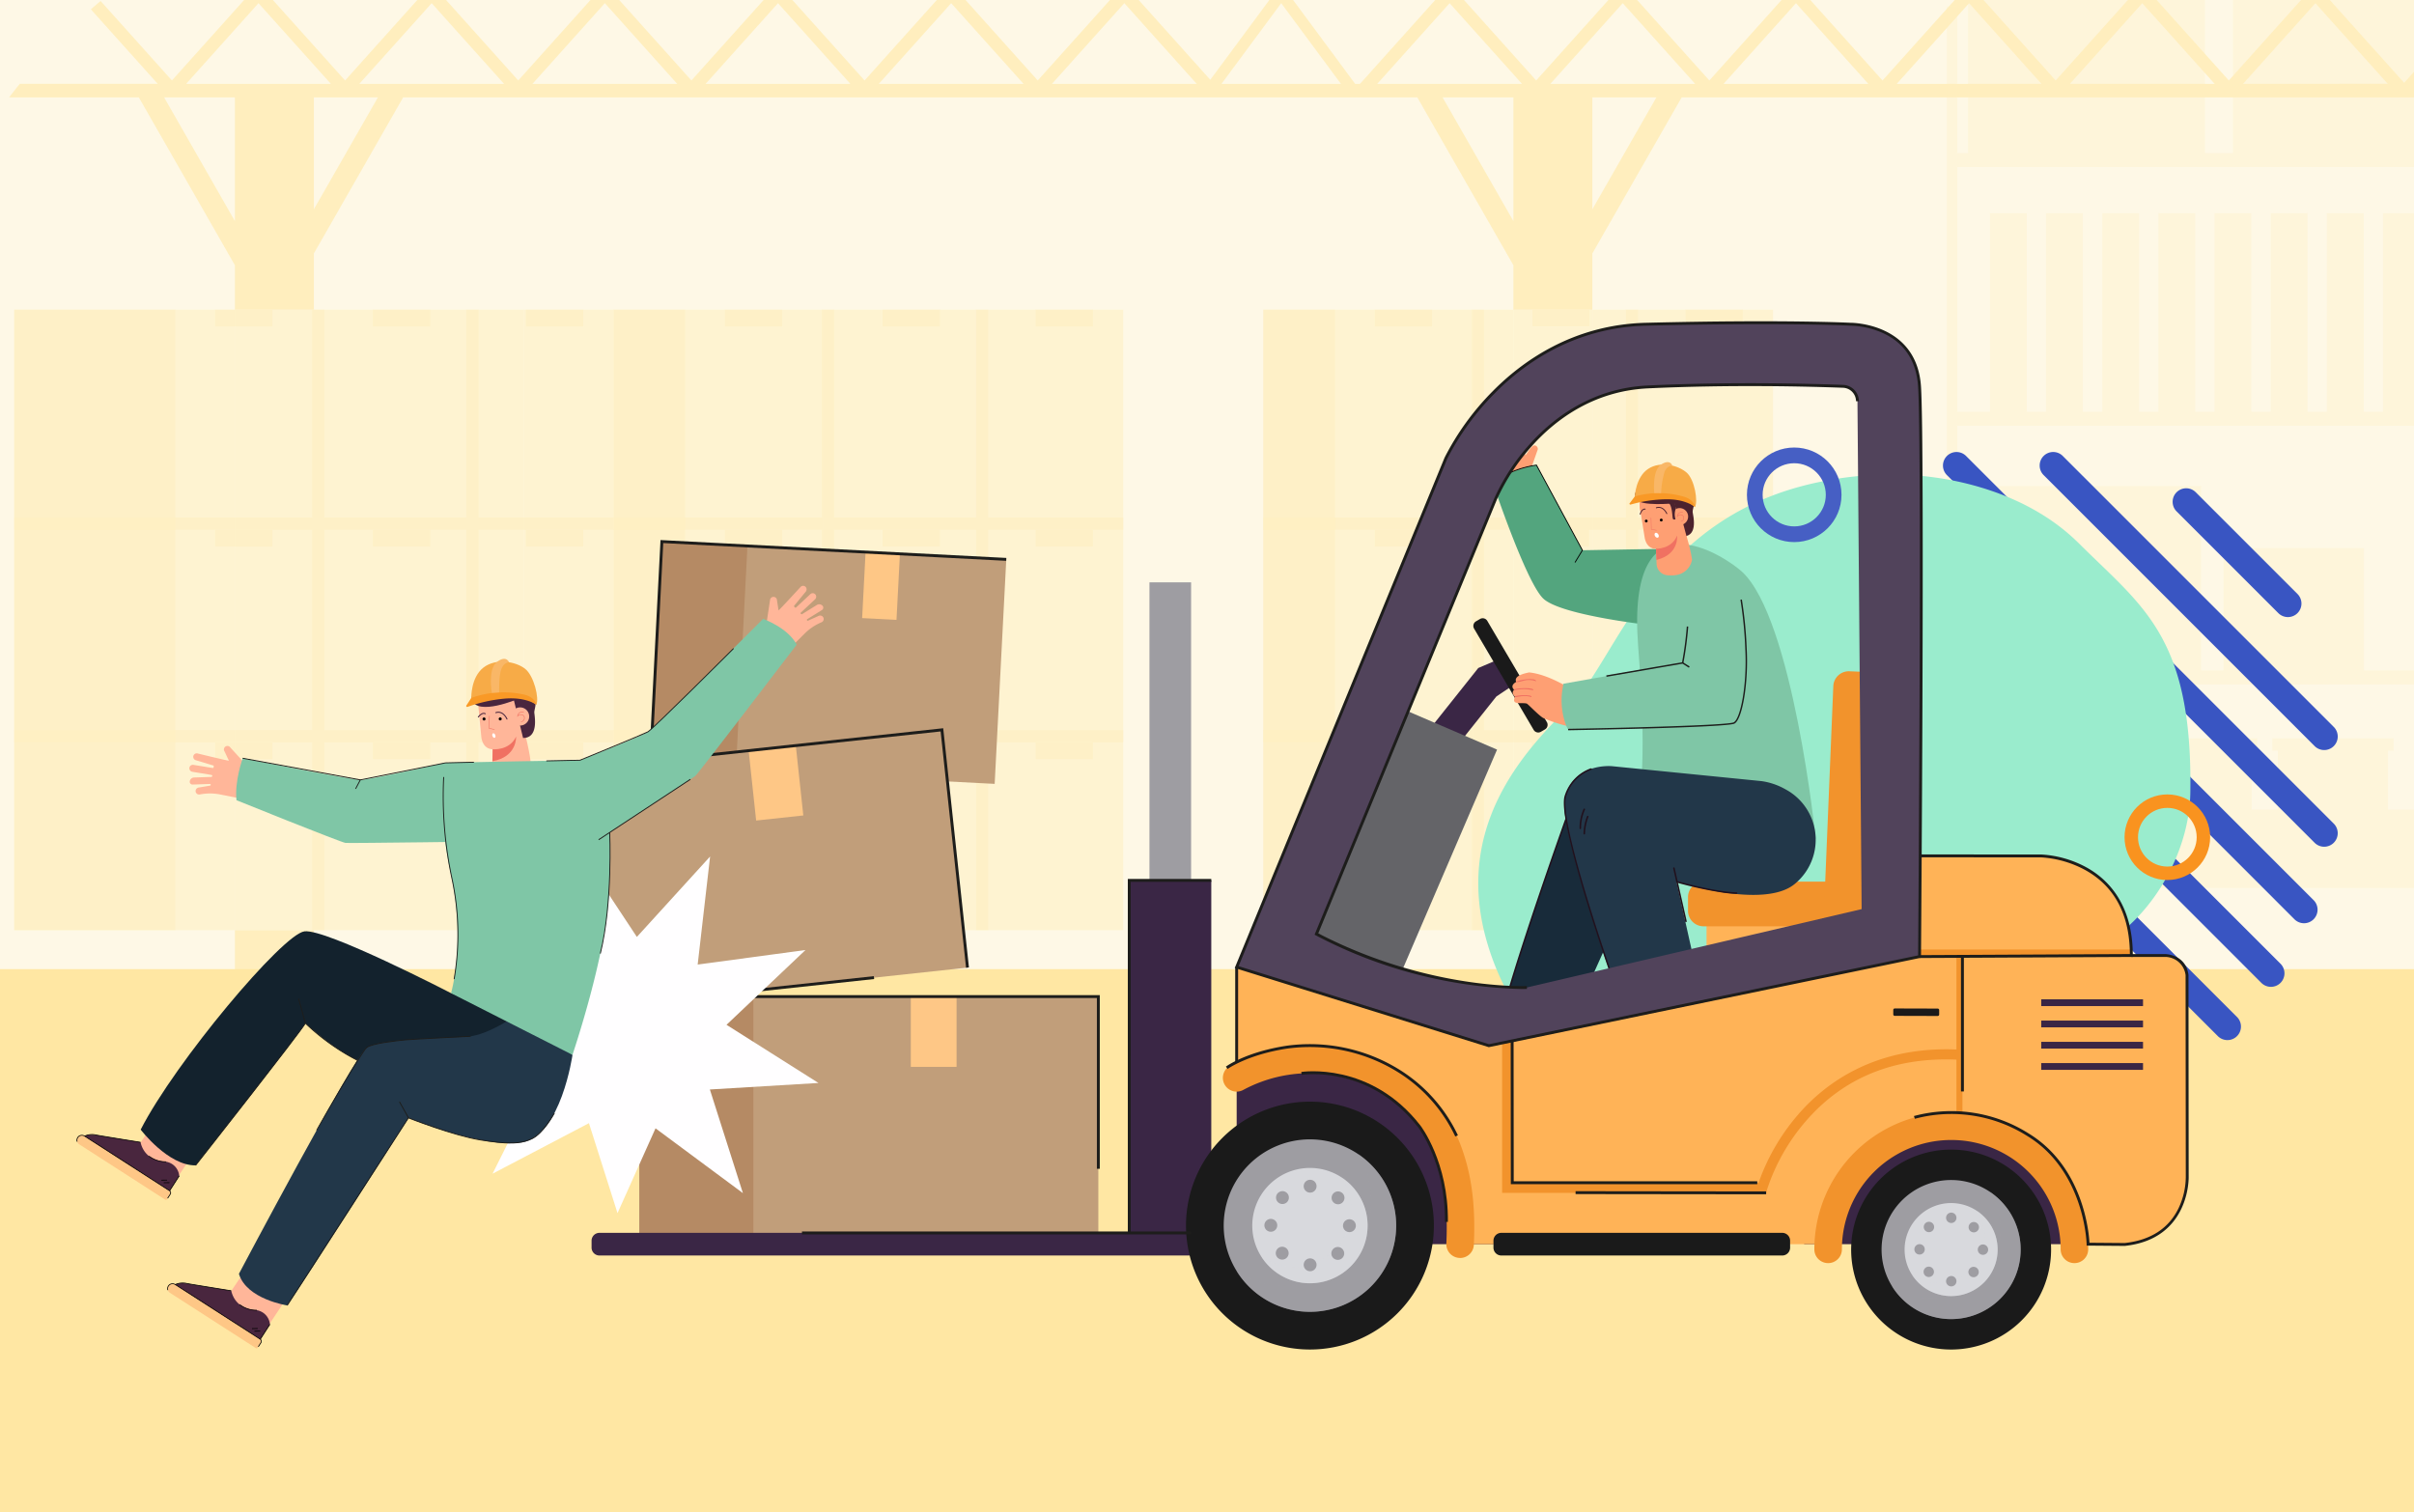 <svg xmlns="http://www.w3.org/2000/svg" xmlns:xlink="http://www.w3.org/1999/xlink" width="538" height="337" viewBox="0 0 538 337">
  <defs>
    <clipPath id="clip-path">
      <rect id="Rectángulo_344958" data-name="Rectángulo 344958" width="538" height="337" transform="translate(839 877)" fill="#fff"/>
    </clipPath>
    <clipPath id="clip-path-2">
      <rect id="Rectángulo_34229" data-name="Rectángulo 34229" width="576.818" height="312.15" fill="#ffe9a6"/>
    </clipPath>
    <clipPath id="clip-path-3">
      <rect id="Rectángulo_34189" data-name="Rectángulo 34189" width="576.818" height="281.476" fill="#ffe9a6"/>
    </clipPath>
    <clipPath id="clip-path-4">
      <rect id="Rectángulo_34104" data-name="Rectángulo 34104" width="46.828" height="138.3" fill="#ffe9a6"/>
    </clipPath>
    <clipPath id="clip-path-5">
      <rect id="Rectángulo_34106" data-name="Rectángulo 34106" width="66.778" height="138.3" fill="#ffe9a6"/>
    </clipPath>
    <clipPath id="clip-path-6">
      <rect id="Rectángulo_34107" data-name="Rectángulo 34107" width="113.606" height="138.3" fill="#ffe9a6"/>
    </clipPath>
    <clipPath id="clip-path-7">
      <rect id="Rectángulo_34109" data-name="Rectángulo 34109" width="15.972" height="138.3" fill="#ffe9a6"/>
    </clipPath>
    <clipPath id="clip-path-8">
      <rect id="Rectángulo_34111" data-name="Rectángulo 34111" width="12.808" height="3.739" fill="#ffe9a6"/>
    </clipPath>
    <clipPath id="clip-path-10">
      <rect id="Rectángulo_34115" data-name="Rectángulo 34115" width="12.807" height="3.739" fill="#ffe9a6"/>
    </clipPath>
    <clipPath id="clip-path-18">
      <rect id="Rectángulo_34131" data-name="Rectángulo 34131" width="8.904" height="138.3" fill="#ffe9a6"/>
    </clipPath>
    <clipPath id="clip-path-19">
      <rect id="Rectángulo_34133" data-name="Rectángulo 34133" width="12.807" height="3.74" fill="#ffe9a6"/>
    </clipPath>
    <clipPath id="clip-path-20">
      <rect id="Rectángulo_34135" data-name="Rectángulo 34135" width="40.282" height="138.3" fill="#ffe9a6"/>
    </clipPath>
    <clipPath id="clip-path-22">
      <rect id="Rectángulo_34138" data-name="Rectángulo 34138" width="15.973" height="138.3" fill="#ffe9a6"/>
    </clipPath>
    <clipPath id="clip-path-30">
      <rect id="Rectángulo_34154" data-name="Rectángulo 34154" width="49.183" height="138.3" fill="#ffe9a6"/>
    </clipPath>
    <clipPath id="clip-path-31">
      <rect id="Rectángulo_34156" data-name="Rectángulo 34156" width="19.949" height="138.3" fill="#ffe9a6"/>
    </clipPath>
    <clipPath id="clip-path-33">
      <rect id="Rectángulo_34159" data-name="Rectángulo 34159" width="133.556" height="138.3" fill="#ffe9a6"/>
    </clipPath>
    <clipPath id="clip-path-34">
      <rect id="Rectángulo_34161" data-name="Rectángulo 34161" width="35.922" height="138.3" fill="#ffe9a6"/>
    </clipPath>
    <clipPath id="clip-path-44">
      <rect id="Rectángulo_34180" data-name="Rectángulo 34180" width="576.818" height="281.477" fill="#ffe9a6"/>
    </clipPath>
    <clipPath id="clip-path-45">
      <rect id="Rectángulo_34181" data-name="Rectángulo 34181" width="17.591" height="138.3" fill="#ffe9a6"/>
    </clipPath>
    <clipPath id="clip-path-46">
      <rect id="Rectángulo_34183" data-name="Rectángulo 34183" width="17.594" height="138.3" fill="#ffe9a6"/>
    </clipPath>
    <clipPath id="clip-path-49">
      <rect id="Rectángulo_34188" data-name="Rectángulo 34188" width="115.019" height="209.873" fill="#ffe9a6"/>
    </clipPath>
    <clipPath id="clip-path-50">
      <rect id="Rectángulo_344957" data-name="Rectángulo 344957" width="538" height="337" fill="#fff" stroke="#707070" stroke-width="1" opacity="0.56"/>
    </clipPath>
    <clipPath id="clip-path-51">
      <rect id="Rectángulo_344956" data-name="Rectángulo 344956" width="689.105" height="333.336" fill="none"/>
    </clipPath>
    <clipPath id="clip-path-52">
      <rect id="Rectángulo_344932" data-name="Rectángulo 344932" width="35.549" height="35.155" fill="none"/>
    </clipPath>
    <clipPath id="clip-path-53">
      <rect id="Rectángulo_344933" data-name="Rectángulo 344933" width="23.587" height="23.555" fill="none"/>
    </clipPath>
    <clipPath id="clip-path-54">
      <rect id="Rectángulo_344934" data-name="Rectángulo 344934" width="28.673" height="28.356" fill="none"/>
    </clipPath>
    <clipPath id="clip-path-55">
      <rect id="Rectángulo_344935" data-name="Rectángulo 344935" width="19.026" height="19" fill="none"/>
    </clipPath>
  </defs>
  <g id="Grupo_991966" data-name="Grupo 991966" transform="translate(-839 -877)">
    <rect id="Rectángulo_344959" data-name="Rectángulo 344959" width="538" height="337" transform="translate(839 877)" fill="#fef8e6"/>
    <g id="Enmascarar_grupo_990906" data-name="Enmascarar grupo 990906" clip-path="url(#clip-path)">
      <g id="Grupo_990989" data-name="Grupo 990989" transform="translate(839 907)" opacity="0.63">
        <g id="Grupo_84379" data-name="Grupo 84379" transform="translate(0 -30)" clip-path="url(#clip-path-2)">
          <g id="Grupo_84364" data-name="Grupo 84364" transform="translate(2.027 -33.74)">
            <g id="Grupo_84363" data-name="Grupo 84363" transform="translate(0 0)" clip-path="url(#clip-path-3)">
              <g id="Grupo_84227" data-name="Grupo 84227" transform="translate(134.699 102.759)" opacity="0.5" style="mix-blend-mode: multiply;isolation: isolate">
                <g id="Grupo_84226" data-name="Grupo 84226">
                  <g id="Grupo_84225" data-name="Grupo 84225" clip-path="url(#clip-path-4)">
                    <rect id="Rectángulo_34103" data-name="Rectángulo 34103" width="46.828" height="138.3" fill="#ffe9a6"/>
                  </g>
                </g>
              </g>
              <g id="Grupo_84230" data-name="Grupo 84230" transform="translate(181.528 102.759)" opacity="0.5" style="mix-blend-mode: multiply;isolation: isolate">
                <g id="Grupo_84229" data-name="Grupo 84229">
                  <g id="Grupo_84228" data-name="Grupo 84228" clip-path="url(#clip-path-5)">
                    <rect id="Rectángulo_34105" data-name="Rectángulo 34105" width="66.777" height="138.3" transform="translate(0)" fill="#ffe9a6"/>
                  </g>
                </g>
              </g>
              <g id="Grupo_84233" data-name="Grupo 84233" transform="translate(134.699 102.759)" opacity="0.5" style="mix-blend-mode: multiply;isolation: isolate">
                <g id="Grupo_84232" data-name="Grupo 84232">
                  <g id="Grupo_84231" data-name="Grupo 84231" clip-path="url(#clip-path-6)">
                    <path id="Trazado_115311" data-name="Trazado 115311" d="M829.879,590.746v-2.752H799.793V541.664h-2.728v46.331H765.437V541.664h-2.728v46.331H716.272v2.752h46.437v44.61H716.272v2.752h46.437v41.856h2.728V638.108h31.628v41.856h2.728V638.108h30.086v-2.752H799.793v-44.61Zm-32.814,44.61H765.437v-44.61h31.628Z" transform="translate(-716.272 -541.664)" fill="#ffe9a6"/>
                  </g>
                </g>
              </g>
              <g id="Grupo_84236" data-name="Grupo 84236" transform="translate(134.699 102.759)" opacity="0.5" style="mix-blend-mode: multiply;isolation: isolate">
                <g id="Grupo_84235" data-name="Grupo 84235">
                  <g id="Grupo_84234" data-name="Grupo 84234" clip-path="url(#clip-path-7)">
                    <rect id="Rectángulo_34108" data-name="Rectángulo 34108" width="15.972" height="138.3" fill="#ffe9a6"/>
                  </g>
                </g>
              </g>
              <g id="Grupo_84239" data-name="Grupo 84239" transform="translate(159.5 102.76)" opacity="0.5" style="mix-blend-mode: multiply;isolation: isolate">
                <g id="Grupo_84238" data-name="Grupo 84238">
                  <g id="Grupo_84237" data-name="Grupo 84237" clip-path="url(#clip-path-8)">
                    <rect id="Rectángulo_34110" data-name="Rectángulo 34110" width="12.808" height="3.739" fill="#ffe9a6"/>
                  </g>
                </g>
              </g>
              <g id="Grupo_84242" data-name="Grupo 84242" transform="translate(194.664 102.76)" opacity="0.5" style="mix-blend-mode: multiply;isolation: isolate">
                <g id="Grupo_84241" data-name="Grupo 84241">
                  <g id="Grupo_84240" data-name="Grupo 84240" clip-path="url(#clip-path-8)">
                    <rect id="Rectángulo_34112" data-name="Rectángulo 34112" width="12.808" height="3.739" transform="translate(0)" fill="#ffe9a6"/>
                  </g>
                </g>
              </g>
              <g id="Grupo_84245" data-name="Grupo 84245" transform="translate(228.768 102.76)" opacity="0.5" style="mix-blend-mode: multiply;isolation: isolate">
                <g id="Grupo_84244" data-name="Grupo 84244">
                  <g id="Grupo_84243" data-name="Grupo 84243" clip-path="url(#clip-path-10)">
                    <rect id="Rectángulo_34114" data-name="Rectángulo 34114" width="12.808" height="3.739" transform="translate(-0.001)" fill="#ffe9a6"/>
                  </g>
                </g>
              </g>
              <g id="Grupo_84248" data-name="Grupo 84248" transform="translate(159.5 151.841)" opacity="0.5" style="mix-blend-mode: multiply;isolation: isolate">
                <g id="Grupo_84247" data-name="Grupo 84247">
                  <g id="Grupo_84246" data-name="Grupo 84246" clip-path="url(#clip-path-8)">
                    <rect id="Rectángulo_34116" data-name="Rectángulo 34116" width="12.808" height="3.739" fill="#ffe9a6"/>
                  </g>
                </g>
              </g>
              <g id="Grupo_84251" data-name="Grupo 84251" transform="translate(194.664 151.841)" opacity="0.5" style="mix-blend-mode: multiply;isolation: isolate">
                <g id="Grupo_84250" data-name="Grupo 84250">
                  <g id="Grupo_84249" data-name="Grupo 84249" clip-path="url(#clip-path-8)">
                    <rect id="Rectángulo_34118" data-name="Rectángulo 34118" width="12.808" height="3.739" transform="translate(0)" fill="#ffe9a6"/>
                  </g>
                </g>
              </g>
              <g id="Grupo_84254" data-name="Grupo 84254" transform="translate(228.768 151.841)" opacity="0.5" style="mix-blend-mode: multiply;isolation: isolate">
                <g id="Grupo_84253" data-name="Grupo 84253">
                  <g id="Grupo_84252" data-name="Grupo 84252" clip-path="url(#clip-path-10)">
                    <rect id="Rectángulo_34120" data-name="Rectángulo 34120" width="12.808" height="3.739" transform="translate(-0.001)" fill="#ffe9a6"/>
                  </g>
                </g>
              </g>
              <g id="Grupo_84257" data-name="Grupo 84257" transform="translate(159.5 199.203)" opacity="0.5" style="mix-blend-mode: multiply;isolation: isolate">
                <g id="Grupo_84256" data-name="Grupo 84256">
                  <g id="Grupo_84255" data-name="Grupo 84255" clip-path="url(#clip-path-8)">
                    <rect id="Rectángulo_34122" data-name="Rectángulo 34122" width="12.808" height="3.739" fill="#ffe9a6"/>
                  </g>
                </g>
              </g>
              <g id="Grupo_84260" data-name="Grupo 84260" transform="translate(194.664 199.203)" opacity="0.5" style="mix-blend-mode: multiply;isolation: isolate">
                <g id="Grupo_84259" data-name="Grupo 84259">
                  <g id="Grupo_84258" data-name="Grupo 84258" clip-path="url(#clip-path-8)">
                    <rect id="Rectángulo_34124" data-name="Rectángulo 34124" width="12.808" height="3.739" transform="translate(0)" fill="#ffe9a6"/>
                  </g>
                </g>
              </g>
              <g id="Grupo_84263" data-name="Grupo 84263" transform="translate(228.768 199.203)" opacity="0.5" style="mix-blend-mode: multiply;isolation: isolate">
                <g id="Grupo_84262" data-name="Grupo 84262">
                  <g id="Grupo_84261" data-name="Grupo 84261" clip-path="url(#clip-path-10)">
                    <rect id="Rectángulo_34126" data-name="Rectángulo 34126" width="12.808" height="3.739" transform="translate(-0.001)" fill="#ffe9a6"/>
                  </g>
                </g>
              </g>
              <g id="Grupo_84266" data-name="Grupo 84266" transform="translate(279.526 102.759)" opacity="0.5" style="mix-blend-mode: multiply;isolation: isolate">
                <g id="Grupo_84265" data-name="Grupo 84265">
                  <g id="Grupo_84264" data-name="Grupo 84264" clip-path="url(#clip-path-4)">
                    <rect id="Rectángulo_34128" data-name="Rectángulo 34128" width="46.828" height="138.3" transform="translate(0.001)" fill="#ffe9a6"/>
                  </g>
                </g>
              </g>
              <g id="Grupo_84269" data-name="Grupo 84269" transform="translate(326.356 102.759)" opacity="0.5" style="mix-blend-mode: multiply;isolation: isolate">
                <g id="Grupo_84268" data-name="Grupo 84268">
                  <g id="Grupo_84267" data-name="Grupo 84267" clip-path="url(#clip-path-18)">
                    <rect id="Rectángulo_34130" data-name="Rectángulo 34130" width="8.904" height="138.3" transform="translate(-0.001)" fill="#ffe9a6"/>
                  </g>
                </g>
              </g>
              <g id="Grupo_84272" data-name="Grupo 84272" transform="translate(339.494 102.759)" opacity="0.5" style="mix-blend-mode: multiply;isolation: isolate">
                <g id="Grupo_84271" data-name="Grupo 84271">
                  <g id="Grupo_84270" data-name="Grupo 84270" clip-path="url(#clip-path-19)">
                    <rect id="Rectángulo_34132" data-name="Rectángulo 34132" width="12.807" height="3.74" transform="translate(-0.001)" fill="#ffe9a6"/>
                  </g>
                </g>
              </g>
              <g id="Grupo_84275" data-name="Grupo 84275" transform="translate(352.851 102.759)" opacity="0.5" style="mix-blend-mode: multiply;isolation: isolate">
                <g id="Grupo_84274" data-name="Grupo 84274">
                  <g id="Grupo_84273" data-name="Grupo 84273" clip-path="url(#clip-path-20)">
                    <rect id="Rectángulo_34134" data-name="Rectángulo 34134" width="40.28" height="138.3" transform="translate(0.001)" fill="#ffe9a6"/>
                  </g>
                </g>
              </g>
              <g id="Grupo_84278" data-name="Grupo 84278" transform="translate(279.528 102.759)" opacity="0.5" style="mix-blend-mode: multiply;isolation: isolate">
                <g id="Grupo_84277" data-name="Grupo 84277">
                  <g id="Grupo_84276" data-name="Grupo 84276" clip-path="url(#clip-path-6)">
                    <path id="Trazado_115312" data-name="Trazado 115312" d="M1886.511,541.664h-2.728v46.331h-7.469v2.752h7.469v44.61h-7.469v2.752h7.469v41.856h2.728V638.108H1916.6v-2.752h-30.086v-44.61H1916.6v-2.752h-30.086Z" transform="translate(-1802.99 -541.664)" fill="#ffe9a6"/>
                    <path id="Trazado_115313" data-name="Trazado 115313" d="M1535.571,541.664h-2.728v46.331h-46.437v2.752h46.437v44.61h-46.437v2.752h46.437v41.856h2.728V638.108h24.159v-2.752h-24.159v-44.61h24.159v-2.752h-24.159Z" transform="translate(-1486.407 -541.664)" fill="#ffe9a6"/>
                  </g>
                </g>
              </g>
              <g id="Grupo_84281" data-name="Grupo 84281" transform="translate(279.526 102.759)" opacity="0.5" style="mix-blend-mode: multiply;isolation: isolate">
                <g id="Grupo_84280" data-name="Grupo 84280">
                  <g id="Grupo_84279" data-name="Grupo 84279" clip-path="url(#clip-path-22)">
                    <rect id="Rectángulo_34137" data-name="Rectángulo 34137" width="15.972" height="138.3" transform="translate(0.001)" fill="#ffe9a6"/>
                  </g>
                </g>
              </g>
              <g id="Grupo_84284" data-name="Grupo 84284" transform="translate(304.329 102.76)" opacity="0.5" style="mix-blend-mode: multiply;isolation: isolate">
                <g id="Grupo_84283" data-name="Grupo 84283">
                  <g id="Grupo_84282" data-name="Grupo 84282" clip-path="url(#clip-path-10)">
                    <rect id="Rectángulo_34139" data-name="Rectángulo 34139" width="12.808" height="3.739" transform="translate(-0.001)" fill="#ffe9a6"/>
                  </g>
                </g>
              </g>
              <g id="Grupo_84287" data-name="Grupo 84287" transform="translate(339.494 102.759)" opacity="0.5" style="mix-blend-mode: multiply;isolation: isolate">
                <g id="Grupo_84286" data-name="Grupo 84286">
                  <g id="Grupo_84285" data-name="Grupo 84285" clip-path="url(#clip-path-19)">
                    <rect id="Rectángulo_34141" data-name="Rectángulo 34141" width="12.807" height="3.74" transform="translate(-0.001)" fill="#ffe9a6"/>
                  </g>
                </g>
              </g>
              <g id="Grupo_84290" data-name="Grupo 84290" transform="translate(373.596 102.76)" opacity="0.5" style="mix-blend-mode: multiply;isolation: isolate">
                <g id="Grupo_84289" data-name="Grupo 84289">
                  <g id="Grupo_84288" data-name="Grupo 84288" clip-path="url(#clip-path-10)">
                    <rect id="Rectángulo_34143" data-name="Rectángulo 34143" width="12.808" height="3.739" transform="translate(0)" fill="#ffe9a6"/>
                  </g>
                </g>
              </g>
              <g id="Grupo_84293" data-name="Grupo 84293" transform="translate(304.329 151.841)" opacity="0.5" style="mix-blend-mode: multiply;isolation: isolate">
                <g id="Grupo_84292" data-name="Grupo 84292">
                  <g id="Grupo_84291" data-name="Grupo 84291" clip-path="url(#clip-path-10)">
                    <rect id="Rectángulo_34145" data-name="Rectángulo 34145" width="12.808" height="3.739" transform="translate(-0.001)" fill="#ffe9a6"/>
                  </g>
                </g>
              </g>
              <g id="Grupo_84296" data-name="Grupo 84296" transform="translate(373.596 151.841)" opacity="0.5" style="mix-blend-mode: multiply;isolation: isolate">
                <g id="Grupo_84295" data-name="Grupo 84295">
                  <g id="Grupo_84294" data-name="Grupo 84294" clip-path="url(#clip-path-10)">
                    <rect id="Rectángulo_34147" data-name="Rectángulo 34147" width="12.808" height="3.739" transform="translate(0)" fill="#ffe9a6"/>
                  </g>
                </g>
              </g>
              <g id="Grupo_84299" data-name="Grupo 84299" transform="translate(304.329 199.203)" opacity="0.5" style="mix-blend-mode: multiply;isolation: isolate">
                <g id="Grupo_84298" data-name="Grupo 84298">
                  <g id="Grupo_84297" data-name="Grupo 84297" clip-path="url(#clip-path-10)">
                    <rect id="Rectángulo_34149" data-name="Rectángulo 34149" width="12.808" height="3.739" transform="translate(-0.001)" fill="#ffe9a6"/>
                  </g>
                </g>
              </g>
              <g id="Grupo_84302" data-name="Grupo 84302" transform="translate(373.596 199.203)" opacity="0.5" style="mix-blend-mode: multiply;isolation: isolate">
                <g id="Grupo_84301" data-name="Grupo 84301">
                  <g id="Grupo_84300" data-name="Grupo 84300" clip-path="url(#clip-path-10)">
                    <rect id="Rectángulo_34151" data-name="Rectángulo 34151" width="12.808" height="3.739" transform="translate(0)" fill="#ffe9a6"/>
                  </g>
                </g>
              </g>
              <g id="Grupo_84305" data-name="Grupo 84305" transform="translate(1.145 102.759)" opacity="0.5" style="mix-blend-mode: multiply;isolation: isolate">
                <g id="Grupo_84304" data-name="Grupo 84304">
                  <g id="Grupo_84303" data-name="Grupo 84303" clip-path="url(#clip-path-30)">
                    <rect id="Rectángulo_34153" data-name="Rectángulo 34153" width="49.183" height="138.3" transform="translate(0)" fill="#ffe9a6"/>
                  </g>
                </g>
              </g>
              <g id="Grupo_84308" data-name="Grupo 84308" transform="translate(114.75 102.759)" opacity="0.5" style="mix-blend-mode: multiply;isolation: isolate">
                <g id="Grupo_84307" data-name="Grupo 84307">
                  <g id="Grupo_84306" data-name="Grupo 84306" clip-path="url(#clip-path-31)">
                    <rect id="Rectángulo_34155" data-name="Rectángulo 34155" width="19.949" height="138.3" fill="#ffe9a6"/>
                  </g>
                </g>
              </g>
              <g id="Grupo_84311" data-name="Grupo 84311" transform="translate(67.922 102.759)" opacity="0.5" style="mix-blend-mode: multiply;isolation: isolate">
                <g id="Grupo_84310" data-name="Grupo 84310">
                  <g id="Grupo_84309" data-name="Grupo 84309" clip-path="url(#clip-path-4)">
                    <rect id="Rectángulo_34157" data-name="Rectángulo 34157" width="46.828" height="138.3" fill="#ffe9a6"/>
                  </g>
                </g>
              </g>
              <g id="Grupo_84314" data-name="Grupo 84314" transform="translate(1.144 102.76)" opacity="0.5" style="mix-blend-mode: multiply;isolation: isolate">
                <g id="Grupo_84313" data-name="Grupo 84313">
                  <g id="Grupo_84312" data-name="Grupo 84312" clip-path="url(#clip-path-33)">
                    <path id="Trazado_115314" data-name="Trazado 115314" d="M109.554,541.667h-2.728V588H75.2V541.667H72.47V588H6.083v2.752H72.47v44.609H6.083v2.752H72.47v41.857H75.2V638.11h31.627v41.857h2.728V638.11h30.085v-2.752H109.554V590.748h30.085V588H109.554Zm-2.728,93.691H75.2V590.748h31.627Z" transform="translate(-6.083 -541.667)" fill="#ffe9a6"/>
                  </g>
                </g>
              </g>
              <g id="Grupo_84317" data-name="Grupo 84317" transform="translate(1.144 102.76)" opacity="0.5" style="mix-blend-mode: multiply;isolation: isolate">
                <g id="Grupo_84316" data-name="Grupo 84316">
                  <g id="Grupo_84315" data-name="Grupo 84315" clip-path="url(#clip-path-34)">
                    <rect id="Rectángulo_34160" data-name="Rectángulo 34160" width="35.922" height="138.3" transform="translate(0)" fill="#ffe9a6"/>
                  </g>
                </g>
              </g>
              <g id="Grupo_84320" data-name="Grupo 84320" transform="translate(45.895 102.76)" opacity="0.5" style="mix-blend-mode: multiply;isolation: isolate">
                <g id="Grupo_84319" data-name="Grupo 84319">
                  <g id="Grupo_84318" data-name="Grupo 84318" clip-path="url(#clip-path-8)">
                    <rect id="Rectángulo_34162" data-name="Rectángulo 34162" width="12.808" height="3.739" fill="#ffe9a6"/>
                  </g>
                </g>
              </g>
              <g id="Grupo_84323" data-name="Grupo 84323" transform="translate(81.059 102.76)" opacity="0.5" style="mix-blend-mode: multiply;isolation: isolate">
                <g id="Grupo_84322" data-name="Grupo 84322">
                  <g id="Grupo_84321" data-name="Grupo 84321" clip-path="url(#clip-path-8)">
                    <rect id="Rectángulo_34164" data-name="Rectángulo 34164" width="12.808" height="3.739" fill="#ffe9a6"/>
                  </g>
                </g>
              </g>
              <g id="Grupo_84326" data-name="Grupo 84326" transform="translate(115.161 102.76)" opacity="0.5" style="mix-blend-mode: multiply;isolation: isolate">
                <g id="Grupo_84325" data-name="Grupo 84325">
                  <g id="Grupo_84324" data-name="Grupo 84324" clip-path="url(#clip-path-8)">
                    <rect id="Rectángulo_34166" data-name="Rectángulo 34166" width="12.808" height="3.739" fill="#ffe9a6"/>
                  </g>
                </g>
              </g>
              <g id="Grupo_84329" data-name="Grupo 84329" transform="translate(45.895 151.841)" opacity="0.5" style="mix-blend-mode: multiply;isolation: isolate">
                <g id="Grupo_84328" data-name="Grupo 84328">
                  <g id="Grupo_84327" data-name="Grupo 84327" clip-path="url(#clip-path-8)">
                    <rect id="Rectángulo_34168" data-name="Rectángulo 34168" width="12.808" height="3.739" fill="#ffe9a6"/>
                  </g>
                </g>
              </g>
              <g id="Grupo_84332" data-name="Grupo 84332" transform="translate(81.059 151.841)" opacity="0.5" style="mix-blend-mode: multiply;isolation: isolate">
                <g id="Grupo_84331" data-name="Grupo 84331">
                  <g id="Grupo_84330" data-name="Grupo 84330" clip-path="url(#clip-path-8)">
                    <rect id="Rectángulo_34170" data-name="Rectángulo 34170" width="12.808" height="3.739" fill="#ffe9a6"/>
                  </g>
                </g>
              </g>
              <g id="Grupo_84335" data-name="Grupo 84335" transform="translate(115.161 151.841)" opacity="0.5" style="mix-blend-mode: multiply;isolation: isolate">
                <g id="Grupo_84334" data-name="Grupo 84334">
                  <g id="Grupo_84333" data-name="Grupo 84333" clip-path="url(#clip-path-8)">
                    <rect id="Rectángulo_34172" data-name="Rectángulo 34172" width="12.808" height="3.739" fill="#ffe9a6"/>
                  </g>
                </g>
              </g>
              <g id="Grupo_84338" data-name="Grupo 84338" transform="translate(45.895 199.203)" opacity="0.5" style="mix-blend-mode: multiply;isolation: isolate">
                <g id="Grupo_84337" data-name="Grupo 84337">
                  <g id="Grupo_84336" data-name="Grupo 84336" clip-path="url(#clip-path-8)">
                    <rect id="Rectángulo_34174" data-name="Rectángulo 34174" width="12.808" height="3.739" fill="#ffe9a6"/>
                  </g>
                </g>
              </g>
              <g id="Grupo_84341" data-name="Grupo 84341" transform="translate(81.059 199.203)" opacity="0.5" style="mix-blend-mode: multiply;isolation: isolate">
                <g id="Grupo_84340" data-name="Grupo 84340">
                  <g id="Grupo_84339" data-name="Grupo 84339" clip-path="url(#clip-path-8)">
                    <rect id="Rectángulo_34176" data-name="Rectángulo 34176" width="12.808" height="3.739" fill="#ffe9a6"/>
                  </g>
                </g>
              </g>
              <g id="Grupo_84344" data-name="Grupo 84344" transform="translate(115.161 199.203)" opacity="0.5" style="mix-blend-mode: multiply;isolation: isolate">
                <g id="Grupo_84343" data-name="Grupo 84343">
                  <g id="Grupo_84342" data-name="Grupo 84342" clip-path="url(#clip-path-8)">
                    <rect id="Rectángulo_34178" data-name="Rectángulo 34178" width="12.808" height="3.739" fill="#ffe9a6"/>
                  </g>
                </g>
              </g>
              <g id="Grupo_84347" data-name="Grupo 84347" transform="translate(0 -0.001)" style="mix-blend-mode: multiply;isolation: isolate">
                <g id="Grupo_84346" data-name="Grupo 84346">
                  <g id="Grupo_84345" data-name="Grupo 84345" clip-path="url(#clip-path-44)">
                    <path id="Trazado_115315" data-name="Trazado 115315" d="M50.328,241.062v40.209l17.594.011v-40.22Zm525.6-186.434c-.916-.872-1.779-1.771-2.6-2.693-.119-.133-.236-.267-.351-.4l-.131.145L555.473,32.31l3.78-4.215q-.674-1.365-1.372-2.747l-4.327,4.824L537.984,12.817h12.66A78.531,78.531,0,0,0,540.4.522H252.049c-3.692,1.239-7.062,2.39-10.078,3.429q-2.5.859-4.907,1.617-.959.3-1.9.587a142.485,142.485,0,0,1-22.6,5.029,107.657,107.657,0,0,1-12.238.94q-1.672.027-3.292.005-2.351-.038-4.6-.174c-15.757-.953-28.4-5.432-42.511-8.779A121.746,121.746,0,0,0,131.971.522q-.892-.073-1.805-.134c-.625-.043-1.257-.082-1.9-.118a172.5,172.5,0,0,0-22.954.253,159.064,159.064,0,0,0-50.8,12.3H71.154L55.585,30.172l-11.2-12.481q-1.291.685-2.575,1.406L53.666,32.31,36.289,51.679,20.39,33.957q-1.086.918-2.16,1.871l14.893,16.6H2.382Q1.179,53.915,0,55.454H28.916L50.328,92.866v9.9H67.922V90.234l19.9-34.78H313.848L335.26,92.866v9.9h17.592V90.234l19.905-34.78h204.06q-.452-.408-.889-.825M529.573,12.817,514,30.172,498.435,12.817Zm-38.592,0L475.411,30.172,459.842,12.817Zm-38.592,0L436.819,30.172,421.25,12.817Zm-38.592,0L398.226,30.172,382.657,12.817Zm-38.591,0L359.634,30.172,344.065,12.817Zm-38.592,0L321.041,30.172,305.472,12.817Zm-40.25,0L283.516,30.172,270.667,12.817Zm-32.247,0L248.545,30.172,232.977,12.817Zm-38.591,0L209.953,30.172,194.384,12.817Zm-38.592,0L171.361,30.172,155.792,12.817Zm-38.592,0L132.77,30.172,117.2,12.817Zm-38.592,0L94.177,30.172,78.608,12.817Zm-34.865.124L92.259,32.31,74.881,51.679,57.5,32.31ZM50.328,83.023,34.549,55.454H50.328ZM39.455,52.43l16.13-17.98,16.13,17.98ZM67.922,80.391V55.454H82.194ZM78.048,52.43l16.13-17.98,16.13,17.98ZM96.1,32.31l17.378-19.37,17.378,19.37L113.474,51.679Zm20.542,20.12,16.132-17.98L148.9,52.43Zm18.05-20.12,17.378-19.37,17.376,19.37L152.066,51.679Zm20.542,20.12,16.13-17.98,16.132,17.98Zm18.049-20.12,17.377-19.37,17.378,19.37L190.657,51.679Zm20.544,20.12,16.13-17.98,16.132,17.98Zm18.048-20.12,17.377-19.37,17.378,19.37L229.249,51.679Zm20.544,20.12,16.13-17.98,16.13,17.98Zm18.048-20.12,17.241-19.217L281.932,32.31,267.705,51.527ZM270.2,52.43l13.312-17.98,13.31,17.98Zm29.788,0L285.1,32.31,299.53,12.817h2.1L319.123,32.31,301.074,52.43ZM335.26,83.023l-15.78-27.57h15.78ZM304.911,52.43l16.13-17.98,16.132,17.98ZM322.96,32.31l17.378-19.37,17.378,19.37L340.338,51.679Zm29.892,48.082V55.454h14.273ZM343.5,52.43l16.13-17.98,16.132,17.98Zm18.048-20.12L378.93,12.94l17.378,19.37L378.93,51.679ZM382.1,52.43l16.13-17.98,16.13,17.98Zm18.049-20.12,17.378-19.37L434.9,32.31,417.523,51.679Zm20.544,20.12,16.13-17.98,16.13,17.98Zm18.048-20.12,17.378-19.37,17.377,19.37L456.115,51.679Zm20.544,20.12,16.13-17.98,16.13,17.98ZM477.33,32.31l17.378-19.37,17.378,19.37L494.707,51.679Zm20.542,20.12L514,34.449l16.13,17.98Zm18.05-20.12L533.41,12.817h.737L551.636,32.31l-17.857,19.9Zm21.5,20.12,16.132-17.98,16.13,17.98ZM335.26,281.468l17.592.011V241.062H335.26Z" transform="translate(0 -0.002)" fill="#ffe9a6"/>
                  </g>
                </g>
              </g>
              <g id="Grupo_84350" data-name="Grupo 84350" transform="translate(335.261 102.759)" opacity="0.5" style="mix-blend-mode: multiply;isolation: isolate">
                <g id="Grupo_84349" data-name="Grupo 84349">
                  <g id="Grupo_84348" data-name="Grupo 84348" clip-path="url(#clip-path-45)">
                    <path id="Trazado_115316" data-name="Trazado 115316" d="M1799.806,545.4H1787v-3.74h-4.233v138.3h17.592v-138.3h-.552Z" transform="translate(-1782.767 -541.664)" fill="#ffe9a6"/>
                  </g>
                </g>
              </g>
              <g id="Grupo_84353" data-name="Grupo 84353" transform="translate(50.328 102.759)" opacity="0.5" style="mix-blend-mode: multiply;isolation: isolate">
                <g id="Grupo_84352" data-name="Grupo 84352">
                  <g id="Grupo_84351" data-name="Grupo 84351" clip-path="url(#clip-path-46)">
                    <rect id="Rectángulo_34182" data-name="Rectángulo 34182" width="17.594" height="138.3" fill="#ffe9a6"/>
                  </g>
                </g>
              </g>
              <g id="Grupo_84356" data-name="Grupo 84356" transform="translate(339.328 199.203)" opacity="0.5" style="mix-blend-mode: multiply;isolation: isolate">
                <g id="Grupo_84355" data-name="Grupo 84355">
                  <g id="Grupo_84354" data-name="Grupo 84354" clip-path="url(#clip-path-10)">
                    <rect id="Rectángulo_34184" data-name="Rectángulo 34184" width="12.808" height="3.739" transform="translate(-0.001)" fill="#ffe9a6"/>
                  </g>
                </g>
              </g>
              <g id="Grupo_84359" data-name="Grupo 84359" transform="translate(339.328 151.841)" opacity="0.5" style="mix-blend-mode: multiply;isolation: isolate">
                <g id="Grupo_84358" data-name="Grupo 84358">
                  <g id="Grupo_84357" data-name="Grupo 84357" clip-path="url(#clip-path-10)">
                    <rect id="Rectángulo_34186" data-name="Rectángulo 34186" width="12.808" height="3.739" transform="translate(-0.001)" fill="#ffe9a6"/>
                  </g>
                </g>
              </g>
              <g id="Grupo_84362" data-name="Grupo 84362" transform="translate(431.85 21.801)" opacity="0.3" style="mix-blend-mode: multiply;isolation: isolate">
                <g id="Grupo_84361" data-name="Grupo 84361">
                  <g id="Grupo_84360" data-name="Grupo 84360" clip-path="url(#clip-path-49)">
                    <path id="Trazado_115317" data-name="Trazado 115317" d="M2409.094,128.282v32.687h-1.8v-41.1h-47.137v41.1H2353.9V114.924h-52.81v46.045H2298.7V128.282h-2.311V324.8h115.019V128.282Zm0,179.021h-14.356V294.189h1.25v-2.778h-27.055v2.778h1.25V307.3h-5.849V294.189h1.25v-2.778h-27.055v2.778h1.25V307.3h-5.849V294.189h1.25v-2.778h-27.055v2.778h1.25V307.3H2298.7V279.41h110.4Zm0-80.764V276.3h-19.751V249.022h-31.286V276.3h-4.988V235.2h-47.137v41.1H2298.7V221.744h110.4Zm0-7.9h-7.279V174.38H2393.6v44.255h-4.3V174.38h-8.215v44.255h-4.3V174.38h-8.215v44.255h-4.3V174.38h-8.215v44.255h-4.3V174.38h-8.215v44.255h-4.3V174.38h-8.214v44.255h-4.3V174.38h-8.215v44.255h-4.3V174.38h-8.215v44.255H2298.7V164.078h110.4Z" transform="translate(-2296.388 -114.923)" fill="#ffe9a6"/>
                  </g>
                </g>
              </g>
            </g>
          </g>
        </g>
      </g>
      <g id="Enmascarar_grupo_990905" data-name="Enmascarar grupo 990905" transform="translate(839 877)" clip-path="url(#clip-path-50)">
        <rect id="Rectángulo_344917" data-name="Rectángulo 344917" width="538" height="121" transform="translate(0 216)" fill="#ffe7a3"/>
        <g id="Grupo_991964" data-name="Grupo 991964" transform="translate(314.66 100.747)">
          <g id="Grupo_991802" data-name="Grupo 991802" transform="translate(53.702 0)">
            <g id="Grupo_80111" data-name="Grupo 80111" transform="translate(0 86.211)">
              <path id="Trazado_113526" data-name="Trazado 113526" d="M277.294,1019.583l60.394,60.395a3.017,3.017,0,0,1,0,4.266h0a3.016,3.016,0,0,1-4.267,0l-60.394-60.393a3.016,3.016,0,0,1,0-4.267h0A3.018,3.018,0,0,1,277.294,1019.583Z" transform="translate(-272.143 -1018.7)" fill="#3955c2"/>
            </g>
            <g id="Grupo_80112" data-name="Grupo 80112" transform="translate(8.085 115.847)">
              <path id="Trazado_113527" data-name="Trazado 113527" d="M342.143,1037.274l22.674,22.674a3.017,3.017,0,0,1,0,4.265h0a3.016,3.016,0,0,1-4.268,0l-22.672-22.672a3.016,3.016,0,0,1,0-4.267h0A3.016,3.016,0,0,1,342.143,1037.274Z" transform="translate(-336.993 -1036.39)" fill="#3955c2"/>
            </g>
            <g id="Grupo_80113" data-name="Grupo 80113" transform="translate(0 64.661)">
              <path id="Trazado_113528" data-name="Trazado 113528" d="M230.14,1019.584l81.943,81.943a3.014,3.014,0,0,1,0,4.265h0a3.015,3.015,0,0,1-4.266,0l-81.943-81.942a3.015,3.015,0,0,1,0-4.266h0A3.015,3.015,0,0,1,230.14,1019.584Z" transform="translate(-224.989 -1018.7)" fill="#3955c2"/>
            </g>
            <g id="Grupo_80114" data-name="Grupo 80114" transform="translate(4.497 47.609)">
              <path id="Trazado_113529" data-name="Trazado 113529" d="M192.826,1029.421l94.5,94.5a3.017,3.017,0,0,1,0,4.268h0a3.015,3.015,0,0,1-4.266,0l-94.5-94.5a3.018,3.018,0,0,1,0-4.266h0A3.017,3.017,0,0,1,192.826,1029.421Z" transform="translate(-187.675 -1028.537)" fill="#3955c2"/>
            </g>
            <g id="Grupo_80115" data-name="Grupo 80115" transform="translate(11.873 33.436)">
              <path id="Trazado_113530" data-name="Trazado 113530" d="M161.814,1045.561l101.3,101.3a3.016,3.016,0,0,1,0,4.267h0a3.017,3.017,0,0,1-4.266,0l-101.3-101.3a3.017,3.017,0,0,1,0-4.266h0A3.017,3.017,0,0,1,161.814,1045.561Z" transform="translate(-156.663 -1044.677)" fill="#3955c2"/>
            </g>
            <g id="Grupo_80116" data-name="Grupo 80116" transform="translate(21.565 21.565)">
              <path id="Trazado_113531" data-name="Trazado 113531" d="M135.837,1066.768l103.476,103.477a3.02,3.02,0,0,1,0,4.267h0a3.02,3.02,0,0,1-4.268,0L131.569,1071.036a3.02,3.02,0,0,1,0-4.268h0A3.02,3.02,0,0,1,135.837,1066.768Z" transform="translate(-130.686 -1065.885)" fill="#3955c2"/>
            </g>
            <g id="Grupo_80117" data-name="Grupo 80117" transform="translate(33.436 11.873)">
              <path id="Trazado_113532" data-name="Trazado 113532" d="M114.629,1092.746l101.3,101.3a3.017,3.017,0,0,1,0,4.266h0a3.017,3.017,0,0,1-4.267,0l-101.3-101.3a3.016,3.016,0,0,1,0-4.267h0A3.017,3.017,0,0,1,114.629,1092.746Z" transform="translate(-109.478 -1091.863)" fill="#3955c2"/>
            </g>
            <g id="Grupo_80118" data-name="Grupo 80118" transform="translate(47.609 4.495)">
              <path id="Trazado_113533" data-name="Trazado 113533" d="M98.486,1123.759l94.5,94.5a3.015,3.015,0,0,1,0,4.266h0a3.014,3.014,0,0,1-4.266,0l-94.5-94.5a3.017,3.017,0,0,1,0-4.268h0A3.015,3.015,0,0,1,98.486,1123.759Z" transform="translate(-93.336 -1122.875)" fill="#3955c2"/>
            </g>
            <g id="Grupo_80119" data-name="Grupo 80119" transform="translate(64.661 0)">
              <path id="Trazado_113534" data-name="Trazado 113534" d="M88.649,1161.073l81.943,81.943a3.015,3.015,0,0,1,0,4.266h0a3.015,3.015,0,0,1-4.266,0L84.383,1165.34a3.015,3.015,0,0,1,0-4.266h0A3.015,3.015,0,0,1,88.649,1161.073Z" transform="translate(-83.499 -1160.189)" fill="#3955c2"/>
            </g>
            <g id="Grupo_80120" data-name="Grupo 80120" transform="translate(86.211)">
              <path id="Trazado_113535" data-name="Trazado 113535" d="M88.65,1208.227l60.394,60.393a3.017,3.017,0,0,1,0,4.268h0a3.018,3.018,0,0,1-4.266,0l-60.395-60.4a3.017,3.017,0,0,1,0-4.266h0A3.017,3.017,0,0,1,88.65,1208.227Z" transform="translate(-83.499 -1207.343)" fill="#3955c2"/>
            </g>
            <g id="Grupo_80121" data-name="Grupo 80121" transform="translate(115.847 8.085)">
              <path id="Trazado_113536" data-name="Trazado 113536" d="M106.342,1273.077l22.672,22.672a3.017,3.017,0,0,1,0,4.268h0a3.018,3.018,0,0,1-4.266,0l-22.674-22.673a3.018,3.018,0,0,1,0-4.266h0A3.017,3.017,0,0,1,106.342,1273.077Z" transform="translate(-101.191 -1272.193)" fill="#3955c2"/>
            </g>
          </g>
          <path id="Trazado_679373" data-name="Trazado 679373" d="M773.665,125.595c-.05,17.034-13.215,35.26-28.111,37.435-28.046,4.095-18,28.29-56.331,35.743a81.3,81.3,0,0,1-17,1.555,67.646,67.646,0,0,1-8.342-.659c-24.364-3.448-40.76-19.854-46.775-39.658-7.916-26.046,7.89-43.1,18.367-53.372s18.15-42.286,55.776-49.9a78.746,78.746,0,0,1,17.469-1.608c13.387.318,27.989,4.577,38.093,13.465q1.138,1,2.216,2.074C763.073,84.635,774.09,91.329,773.665,125.595Z" transform="translate(-600.167 -50.109)" fill="#9aeccd"/>
          <g id="Elipse_7708" data-name="Elipse 7708" transform="translate(74.672 -1)" fill="none" stroke="#465fc4" stroke-width="3.5">
            <ellipse cx="10.539" cy="10.539" rx="10.539" ry="10.539" stroke="none"/>
            <ellipse cx="10.539" cy="10.539" rx="8.789" ry="8.789" fill="none"/>
          </g>
          <g id="Elipse_7710" data-name="Elipse 7710" transform="translate(158.83 76.319)" fill="none" stroke="#f9931f" stroke-width="3">
            <ellipse cx="9.539" cy="9.539" rx="9.539" ry="9.539" stroke="none"/>
            <ellipse cx="9.539" cy="9.539" rx="8.039" ry="8.039" fill="none"/>
          </g>
        </g>
        <g id="Grupo_991006" data-name="Grupo 991006" transform="translate(-21.591 7.634)">
          <g id="Grupo_991005" data-name="Grupo 991005" transform="translate(-27.6 -39.802)">
            <rect id="Rectángulo_344918" data-name="Rectángulo 344918" width="102.291" height="53.298" transform="translate(191.683 254.287)" fill="#c19e7a"/>
            <rect id="Rectángulo_344919" data-name="Rectángulo 344919" width="25.414" height="53.298" transform="translate(191.684 254.287)" fill="#b58a64"/>
            <rect id="Rectángulo_344920" data-name="Rectángulo 344920" width="10.2" height="15.668" transform="translate(252.179 254.287)" fill="#fec786"/>
            <path id="Trazado_677974" data-name="Trazado 677974" d="M1834.521,1169.132h-.646V1131.06h-76.553v-.646h77.2Z" transform="translate(-1540.224 -876.45)" fill="#1d1d1b"/>
            <g id="Grupo_991004" data-name="Grupo 991004">
              <rect id="Rectángulo_344921" data-name="Rectángulo 344921" width="76.852" height="50.104" transform="translate(270.869 206.883) rotate(-177.04)" fill="#c19e7a"/>
              <rect id="Rectángulo_344922" data-name="Rectángulo 344922" width="19.094" height="50.104" transform="translate(213.188 203.901) rotate(-177.04)" fill="#b58a64"/>
              <g id="Grupo_991003" data-name="Grupo 991003">
                <rect id="Rectángulo_344923" data-name="Rectángulo 344923" width="7.663" height="14.729" transform="matrix(-0.999, -0.052, 0.052, -0.999, 248.989, 170.329)" fill="#fec786"/>
                <g id="Grupo_991002" data-name="Grupo 991002" clip-path="url(#clip-path-51)">
                  <path id="Trazado_677975" data-name="Trazado 677975" d="M1325.977,568.613c-.8-.184-1.647-2.98-2.787-2.23-1.167,1.3.646-.37,3.365,9.64,1.152-.377,1.771-.669,5.88-2.445.45-.045.966-.225,1.086-.47l1.617-4.609a.758.758,0,0,0-.349-1.014c-.8-.523-1.775,1.519-2.326,2.106-.291-.835-1.626-5.942-1.8-6.616.012-.675-2.31-1.841-1.108,2.179.408,1.544.518,2.791-.193,1.955-.461-1.08-1.175-4.039-1.631-4.253-2.4-.738-.194,3.137.2,4.743-.177,1.994-1.983-4.218-3.374-3.382-1.566.35,2,3.881,1.429,4.394" transform="translate(-943.301 -435.959)" fill="#fe9f73"/>
                  <path id="Trazado_677976" data-name="Trazado 677976" d="M1204.9,623.573l21.042-.372-4.726,17.2s-21.228-2.22-25.118-6.129-11.2-25.812-11.2-25.812a25.177,25.177,0,0,1,9.76-3.875Z" transform="translate(-803.038 -468.76)" fill="#53a57e"/>
                  <path id="Trazado_677977" data-name="Trazado 677977" d="M1287.966,604.128l10.3,19.091-1.656,2.719a.1.1,0,0,1-.166-.1l1.6-2.624-10.186-18.877a22.451,22.451,0,0,0-9.648,3.849.1.1,0,0,1-.127-.01l-.009-.01a.1.1,0,0,1,.02-.136,22.667,22.667,0,0,1,9.807-3.894Z" transform="translate(-896.296 -468.403)"/>
                  <path id="Trazado_677978" data-name="Trazado 677978" d="M1351.312,815.491l-5.561-4.425,10.676-13.417,5.585-2.39,2.529,6L1360.457,804Z" transform="translate(-977.778 -616.593)" fill="#3a2645"/>
                  <rect id="Rectángulo_344924" data-name="Rectángulo 344924" width="21.739" height="59.566" transform="translate(359.31 253.969) rotate(-156.738)" fill="#646468"/>
                  <rect id="Rectángulo_344925" data-name="Rectángulo 344925" width="22.191" height="9.38" transform="translate(429.522 237.003)" fill="#ffb357"/>
                  <path id="Trazado_677979" data-name="Trazado 677979" d="M1028.647,1027.8H994.509a3.461,3.461,0,0,1-3.461-3.461v-3.031a3.461,3.461,0,0,1,3.461-3.461h34.138a3.462,3.462,0,0,1,3.462,3.461v3.031a3.462,3.462,0,0,1-3.462,3.461" transform="translate(-565.656 -789.173)" fill="#f2932c"/>
                  <path id="Trazado_677980" data-name="Trazado 677980" d="M985.392,858.785l1.916-46.34a3.461,3.461,0,0,1,3.6-3.315l3.029.125a3.462,3.462,0,0,1,3.316,3.6l-1.916,46.34a3.462,3.462,0,0,1-3.6,3.315l-3.029-.125a3.462,3.462,0,0,1-3.316-3.6" transform="translate(-529.534 -627.346)" fill="#f2932c"/>
                  <path id="Trazado_677981" data-name="Trazado 677981" d="M1048.027,705.788c1.022,13.419,1.943,30.231-.911,41.081,0,0,25.286,7.046,40.489,1.867,0,0-5.076-49.2-16.5-59.539-3.505-3.173-25.75-18.489-23.08,16.591" transform="translate(-633.75 -529.666)" fill="#7fc6a6"/>
                  <path id="Trazado_677982" data-name="Trazado 677982" d="M1311.3,1135.322l-11.08-1.408-3.341,10.576,11.7,1.5Z" transform="translate(-913.56 -879.165)" fill="#fe9f73"/>
                  <path id="Trazado_677983" data-name="Trazado 677983" d="M1329.142,1183a.3.3,0,0,0,.3-.3v-1.493a.44.44,0,0,0-.434-.446H1319.4l-3.9-4.353-7.125,4.353h-1.535a1.126,1.126,0,0,0-1.113.9A1.115,1.115,0,0,0,1306.8,1183Z" transform="translate(-933.68 -912.111)" fill="#35182e"/>
                  <path id="Trazado_677984" data-name="Trazado 677984" d="M1330.112,1172.088a3.373,3.373,0,0,0-4.082-1.094s-3.727,2.712-7.012-.57l-8.158,3.712s-2.237.767-2.842,2h22.094Z" transform="translate(-934.871 -907.472)" fill="#ef3a4c"/>
                  <rect id="Rectángulo_344926" data-name="Rectángulo 344926" width="0.164" height="4.026" transform="translate(395.159 264.616)"/>
                  <path id="Trazado_677985" data-name="Trazado 677985" d="M1329.781,1172.653a5.676,5.676,0,0,1-3.776,1.013l-.024.166a3.846,3.846,0,0,0,.506.028,5.926,5.926,0,0,0,3.386-1.069Z" transform="translate(-938.669 -909.201)"/>
                  <path id="Trazado_677986" data-name="Trazado 677986" d="M1313.259,1188.647l-1.042.721.092.139,1.042-.721Z" transform="translate(-919.053 -921.602)"/>
                  <path id="Trazado_677987" data-name="Trazado 677987" d="M1316.585,1187.741l-1.042.721.092.139,1.042-.721Z" transform="translate(-923.127 -920.899)"/>
                  <path id="Trazado_677988" data-name="Trazado 677988" d="M1329.239,1197.209v-1.118a.639.639,0,0,0-.63-.646h-22.091a1.192,1.192,0,0,0-1.175,1.206,1.216,1.216,0,0,0,.415.919l.106-.128a1.048,1.048,0,0,1-.357-.791,1.026,1.026,0,0,1,1.012-1.038h22.091a.473.473,0,0,1,.466.479v1.118Z" transform="translate(-933.398 -926.871)"/>
                  <path id="Trazado_677989" data-name="Trazado 677989" d="M1359.449,1174.272c1.642-.718,8.86-4,8.933-4.036l-.066-.153c-.073.033-7.29,3.317-8.931,4.035a4.074,4.074,0,0,0-2.136,1.711l.148.072a4.008,4.008,0,0,1,2.052-1.628" transform="translate(-984.202 -907.208)"/>
                  <path id="Trazado_677990" data-name="Trazado 677990" d="M1169.812,1135.322l-11.08-1.408,1.277,10.576,11.7,1.5Z" transform="translate(-742.926 -879.165)" fill="#fe9f73"/>
                  <path id="Trazado_677991" data-name="Trazado 677991" d="M1178.864,1183a.3.3,0,0,0,.3-.3v-1.493a.44.44,0,0,0-.434-.446h-9.608l-3.9-4.353-7.125,4.353h-1.535a1.127,1.127,0,0,0-1.113.9,1.115,1.115,0,0,0,1.073,1.344Z" transform="translate(-749.64 -912.111)" fill="#35182e"/>
                  <path id="Trazado_677992" data-name="Trazado 677992" d="M1179.834,1172.088a3.372,3.372,0,0,0-4.082-1.094s-3.727,2.712-7.012-.57l-8.158,3.712s-2.237.767-2.843,2h22.094Z" transform="translate(-750.832 -907.472)" fill="#ef3a4c"/>
                  <rect id="Rectángulo_344927" data-name="Rectángulo 344927" width="0.164" height="4.026" transform="translate(428.921 264.616)"/>
                  <path id="Trazado_677993" data-name="Trazado 677993" d="M1179.5,1172.653a5.677,5.677,0,0,1-3.776,1.013l-.024.166a3.851,3.851,0,0,0,.507.028,5.926,5.926,0,0,0,3.386-1.069Z" transform="translate(-754.629 -909.201)"/>
                  <path id="Trazado_677994" data-name="Trazado 677994" d="M1162.981,1188.647l-1.042.721.091.139,1.042-.721Z" transform="translate(-735.013 -921.602)"/>
                  <path id="Trazado_677995" data-name="Trazado 677995" d="M1166.307,1187.741l-1.042.721.091.139,1.042-.721Z" transform="translate(-739.087 -920.899)"/>
                  <path id="Trazado_677996" data-name="Trazado 677996" d="M1178.961,1197.209v-1.118a.639.639,0,0,0-.63-.646h-22.09a1.192,1.192,0,0,0-1.175,1.206,1.215,1.215,0,0,0,.415.919l.105-.128a1.046,1.046,0,0,1-.357-.791,1.026,1.026,0,0,1,1.011-1.038h22.09a.473.473,0,0,1,.467.479v1.118Z" transform="translate(-749.357 -926.871)"/>
                  <path id="Trazado_677997" data-name="Trazado 677997" d="M1209.171,1174.272c1.642-.718,8.86-4,8.933-4.036l-.066-.153c-.073.033-7.29,3.317-8.931,4.035a4.075,4.075,0,0,0-2.136,1.711l.148.072a4.009,4.009,0,0,1,2.052-1.628" transform="translate(-800.162 -907.208)"/>
                  <path id="Trazado_677998" data-name="Trazado 677998" d="M1267.562,997.952l10.475-23.314-8.216-30.3s-12.222,33.686-15.713,48.373c0,0,5.957,5.854,13.454,5.238" transform="translate(-870.686 -732.182)" fill="#182b3a"/>
                  <path id="Trazado_677999" data-name="Trazado 677999" d="M1098.45,929.481c.1-.08.193-.16.287-.241a12.735,12.735,0,0,0-2.342-20.879,14.934,14.934,0,0,0-5.386-1.826l-33.23-3.319s-8.716-.9-10.544,7.242c-1.031,4.593,4.862,23.559,9.621,37.343,2.954,8.556,6.29,16.856,6.29,16.856s10.816.257,16.137-3.543l-7.189-32.191s19.372,6.31,26.356.559" transform="translate(-649.297 -700.274)" fill="#223749"/>
                  <path id="Trazado_678000" data-name="Trazado 678000" d="M1179.466,905.729a.173.173,0,1,0-.095-.333,9.511,9.511,0,0,0-5.833,6.133c-1.886,5.812,11.263,43.875,15.786,54.9l.044.107h.156a46.773,46.773,0,0,0,11.485-1.424.173.173,0,1,0-.1-.331,46.1,46.1,0,0,1-11.306,1.409c-4.551-11.136-17.588-48.839-15.732-54.556a9.157,9.157,0,0,1,5.6-5.906" transform="translate(-775.636 -701.981)" fill="#21111d"/>
                  <path id="Trazado_678001" data-name="Trazado 678001" d="M1177.951,1015.869a.179.179,0,0,0,.038,0,.173.173,0,0,0,.131-.207l-2.676-11.855a.173.173,0,1,0-.338.076l2.676,11.855a.173.173,0,0,0,.169.135" transform="translate(-753.022 -778.179)" fill="#21111d"/>
                  <path id="Trazado_678002" data-name="Trazado 678002" d="M1135.561,1019.93a25.8,25.8,0,0,0,2.8.231.173.173,0,1,0,.006-.347c-4.832-.09-13.122-2.461-13.206-2.485a.173.173,0,0,0-.1.333,86.02,86.02,0,0,0,10.5,2.267" transform="translate(-702.162 -788.768)" fill="#21111d"/>
                  <path id="Trazado_678003" data-name="Trazado 678003" d="M1277.071,945.345a.174.174,0,0,0-.232.078,10.151,10.151,0,0,0-.9,4.317.174.174,0,0,0,.173.171h0a.173.173,0,0,0,.171-.176,9.992,9.992,0,0,1,.868-4.157.173.173,0,0,0-.078-.232" transform="translate(-874.719 -732.946)" fill="#21111d"/>
                  <path id="Trazado_678004" data-name="Trazado 678004" d="M1273.521,952.538a.174.174,0,0,0-.224.1,11.412,11.412,0,0,0-.781,3.888.173.173,0,0,0,.172.16h.014a.174.174,0,0,0,.159-.186,11.314,11.314,0,0,1,.759-3.737.174.174,0,0,0-.1-.224" transform="translate(-870.414 -738.529)" fill="#21111d"/>
                  <path id="Trazado_678005" data-name="Trazado 678005" d="M1309.279,955.82a.173.173,0,0,0-.222.1c-.119.331-11.886,33.246-14.731,45.642l-.019.084.056.066a17.665,17.665,0,0,0,12.893,5.312q.345,0,.7-.012a.173.173,0,0,0,.167-.179.169.169,0,0,0-.179-.167,17.469,17.469,0,0,1-13.259-5.113c2.875-12.443,14.581-45.186,14.7-45.516a.173.173,0,0,0-.1-.222" transform="translate(-911.073 -741.074)" fill="#21111d"/>
                  <path id="Trazado_678006" data-name="Trazado 678006" d="M1187.629,625.946l-7.9,4.989-.265-1.649a4.009,4.009,0,0,1,2.05-4.176,9.423,9.423,0,0,1,5.914-.569s1.371,1.473,1.51,1.649-1.306-.244-1.306-.244" transform="translate(-764.811 -484.043)" fill="#fe9f73"/>
                  <path id="Trazado_678007" data-name="Trazado 678007" d="M1170.905,638.453l-1.118-6.953,8.471-4.105,1.646,8.429.276,2.2a34.877,34.877,0,0,1,1.279,5.316,4.2,4.2,0,0,1-3.587,3.444,6.875,6.875,0,0,1-2.1.013,2.619,2.619,0,0,1-2.217-2.5l-.127-3.38c-2.224.039-2.52-2.462-2.52-2.462" transform="translate(-755.166 -486.443)" fill="#fe9f73"/>
                  <path id="Trazado_678008" data-name="Trazado 678008" d="M1196.7,647.607c-.031-.07-.78-1.723-2.2-1.24a.1.1,0,1,1-.068-.2c1.6-.546,2.45,1.334,2.458,1.354a.1.1,0,0,1-.192.084" transform="translate(-776.131 -500.922)" fill="#4c222e"/>
                  <path id="Trazado_678009" data-name="Trazado 678009" d="M1216.064,649.015c0-.011.353-1.138,1-1.043a.1.1,0,1,0,.031-.207c-.824-.121-1.213,1.136-1.229,1.19a.1.1,0,1,0,.2.061" transform="translate(-801.237 -502.229)" fill="#4c222e"/>
                  <path id="Trazado_678010" data-name="Trazado 678010" d="M1199.308,658.328a.314.314,0,1,1,.261-.36.314.314,0,0,1-.261.36" transform="translate(-779.828 -509.941)"/>
                  <path id="Trazado_678011" data-name="Trazado 678011" d="M1214.222,659.309a.314.314,0,1,1,.261-.36.314.314,0,0,1-.261.36" transform="translate(-798.092 -510.702)"/>
                  <path id="Trazado_678012" data-name="Trazado 678012" d="M1171.761,626.32c1.037,2.193.1,3.592.184,4.281s1.3,5.238-2.005,5.415l-2.1-7.5.64-3.222-.36-.622s2.609-.549,3.646,1.643" transform="translate(-745.518 -484.288)" fill="#4c222e"/>
                  <path id="Trazado_678013" data-name="Trazado 678013" d="M1175.882,651.025a1.887,1.887,0,1,1,1.564-2.163,1.887,1.887,0,0,1-1.564,2.163" transform="translate(-752.052 -501.856)" fill="#fe9f73"/>
                  <path id="Trazado_678014" data-name="Trazado 678014" d="M1177.908,652.174l-.111.152.016-.187a1.019,1.019,0,0,1,.366-.755,1.271,1.271,0,0,1,.9-.207.052.052,0,0,1-.017.1,1.184,1.184,0,0,0-.818.186.851.851,0,0,0-.3.519.887.887,0,0,1,.973-.192.738.738,0,0,1,.43.8.786.786,0,0,1-.637.7l-.011,0a.053.053,0,0,1-.016-.1l.011,0a.675.675,0,0,0,.549-.609.641.641,0,0,0-.367-.694.821.821,0,0,0-.965.283" transform="translate(-754.856 -504.872)" fill="#f07162"/>
                  <path id="Trazado_678015" data-name="Trazado 678015" d="M1184.668,679.984l-.094-2.493s3.477.135,4.7-2.921c0,0,.523,4.181-4.606,5.414" transform="translate(-766.315 -523.019)" fill="#f07162"/>
                  <path id="Trazado_678016" data-name="Trazado 678016" d="M1206.212,659.64a.052.052,0,0,1-.043.043h-.016l-1.179-.19-.067-2.581a.052.052,0,1,1,.1,0l.065,2.495,1.093.176a.052.052,0,0,1,.043.06" transform="translate(-787.807 -509.286)" fill="#f07162"/>
                  <path id="Trazado_678017" data-name="Trazado 678017" d="M1174.734,662.113l.854-.236.925,3.447-1.215.3Z" transform="translate(-751.329 -513.178)" fill="#fe9f73"/>
                  <path id="Trazado_678018" data-name="Trazado 678018" d="M1174.59,623.137c-.786-1.775.811-2.1.811-2.1s-.772-2.578,1.744-2.182,6.927-.418,8.528,1.6-2.565,3.68-2.565,3.68-7.731.783-8.517-.992" transform="translate(-760.773 -479.787)" fill="#4c222e"/>
                  <path id="Trazado_678019" data-name="Trazado 678019" d="M1179.387,637.207c-1.05-.349,1.623-1.319,1.714-1.29a12.257,12.257,0,0,1,1.6.585c-.217,0-1.769.371-1.769.371l.275,1.708a3.485,3.485,0,0,0-.075,2.352s-.455.256-.6-.13-.09-3.246-1.14-3.6" transform="translate(-758.525 -493.049)" fill="#4c222e"/>
                  <path id="Trazado_678020" data-name="Trazado 678020" d="M1203.607,672.063c.18.279.17.606-.023.73s-.495,0-.675-.28-.17-.606.023-.73.5,0,.675.28" transform="translate(-784.852 -520.821)" fill="#fff"/>
                  <rect id="Rectángulo_344928" data-name="Rectángulo 344928" width="9.284" height="81.088" transform="translate(305.365 161.963)" fill="#9e9da2"/>
                  <rect id="Rectángulo_344929" data-name="Rectángulo 344929" width="18.281" height="81.088" transform="translate(300.866 228.389)" fill="#3a2645"/>
                  <path id="Trazado_678021" data-name="Trazado 678021" d="M1757.06,1371.32H1614.92a1.757,1.757,0,0,1-1.757-1.757v-1.538a1.756,1.756,0,0,1,1.757-1.756H1757.06a1.756,1.756,0,0,1,1.756,1.756v1.538a1.756,1.756,0,0,1-1.756,1.757" transform="translate(-1432.131 -1059.318)" fill="#3a2645"/>
                  <rect id="Rectángulo_344930" data-name="Rectángulo 344930" width="57.229" height="42.227" transform="translate(324.803 267.249)" fill="#3a2645"/>
                  <rect id="Rectángulo_344931" data-name="Rectángulo 344931" width="63.282" height="42.227" transform="translate(451.267 267.249)" fill="#3a2645"/>
                  <path id="Trazado_678022" data-name="Trazado 678022" d="M1481.152,1263.823a27.623,27.623,0,1,1-27.544-27.71,27.627,27.627,0,0,1,27.544,27.71" transform="translate(-1112.397 -958.403)" fill="#1a1a1a"/>
                  <path id="Trazado_678023" data-name="Trazado 678023" d="M1501.749,1292.81a19.219,19.219,0,1,1-19.164-19.28,19.222,19.222,0,0,1,19.164,19.28" transform="translate(-1141.398 -987.414)" fill="#9e9da2"/>
                  <g id="Grupo_990992" data-name="Grupo 990992" transform="translate(324.803 289.412)" opacity="0.5" style="mix-blend-mode: multiply;isolation: isolate">
                    <g id="Grupo_990991" data-name="Grupo 990991">
                      <g id="Grupo_990990" data-name="Grupo 990990" clip-path="url(#clip-path-52)">
                        <path id="Trazado_678024" data-name="Trazado 678024" d="M1490.4,1288.2a19.22,19.22,0,0,1-27.091,26.064A19.22,19.22,0,1,0,1490.4,1288.2" transform="translate(-1463.311 -1288.201)" fill="#9e9da2"/>
                      </g>
                    </g>
                  </g>
                  <path id="Trazado_678025" data-name="Trazado 678025" d="M1517.352,1314.768a12.853,12.853,0,1,1-12.817-12.894,12.855,12.855,0,0,1,12.817,12.894" transform="translate(-1163.366 -1009.39)" fill="#d8d9dd"/>
                  <g id="Grupo_990995" data-name="Grupo 990995" transform="translate(330.397 294.644)" opacity="0.3" style="mix-blend-mode: screen;isolation: isolate">
                    <g id="Grupo_990994" data-name="Grupo 990994">
                      <g id="Grupo_990993" data-name="Grupo 990993" clip-path="url(#clip-path-53)">
                        <path id="Trazado_678026" data-name="Trazado 678026" d="M1509.509,1311.488a12.854,12.854,0,0,1-17.863,17.768,12.854,12.854,0,1,0,17.863-17.768" transform="translate(-1491.645 -1311.488)" fill="#d8d9dd"/>
                      </g>
                    </g>
                  </g>
                  <path id="Trazado_678027" data-name="Trazado 678027" d="M1545.165,1315.059a1.432,1.432,0,1,1-1.432-1.432,1.432,1.432,0,0,1,1.432,1.432" transform="translate(-1202.56 -1018.503)" fill="#9e9da2"/>
                  <path id="Trazado_678028" data-name="Trazado 678028" d="M1545.165,1393.034a1.432,1.432,0,1,1-1.432-1.432,1.432,1.432,0,0,1,1.432,1.432" transform="translate(-1202.56 -1078.959)" fill="#9e9da2"/>
                  <path id="Trazado_678029" data-name="Trazado 678029" d="M1504.739,1355.659a1.433,1.433,0,1,1,1.439-1.426,1.432,1.432,0,0,1-1.439,1.426" transform="translate(-1154.813 -1048.87)" fill="#9e9da2"/>
                  <path id="Trazado_678030" data-name="Trazado 678030" d="M1582.713,1355.3a1.433,1.433,0,1,1,1.44-1.426,1.433,1.433,0,0,1-1.44,1.426" transform="translate(-1250.306 -1048.592)" fill="#9e9da2"/>
                  <path id="Trazado_678031" data-name="Trazado 678031" d="M1515.274,1382.75a1.432,1.432,0,1,1,2.026.01,1.432,1.432,0,0,1-2.026-.01" transform="translate(-1168.953 -1070.204)" fill="#9e9da2"/>
                  <path id="Trazado_678032" data-name="Trazado 678032" d="M1570.156,1327.361a1.433,1.433,0,1,1,2.026.009,1.432,1.432,0,0,1-2.026-.009" transform="translate(-1236.166 -1027.259)" fill="#9e9da2"/>
                  <path id="Trazado_678033" data-name="Trazado 678033" d="M1570.419,1380.471a1.433,1.433,0,1,1-.01,2.026,1.432,1.432,0,0,1,.01-2.026" transform="translate(-1236.476 -1070.007)" fill="#9e9da2"/>
                  <path id="Trazado_678034" data-name="Trazado 678034" d="M1515.029,1325.589a1.433,1.433,0,1,1-.009,2.026,1.433,1.433,0,0,1,.009-2.026" transform="translate(-1168.643 -1027.456)" fill="#9e9da2"/>
                  <path id="Trazado_678035" data-name="Trazado 678035" d="M858.193,1306.035a22.28,22.28,0,1,1-22.217-22.351,22.284,22.284,0,0,1,22.217,22.351" transform="translate(-351.882 -995.286)" fill="#1a1a1a"/>
                  <path id="Trazado_678036" data-name="Trazado 678036" d="M874.808,1329.416a15.5,15.5,0,1,1-15.458-15.551,15.5,15.5,0,0,1,15.458,15.551" transform="translate(-375.275 -1018.687)" fill="#9e9da2"/>
                  <g id="Grupo_990998" data-name="Grupo 990998" transform="translate(470.86 297.836)" opacity="0.5" style="mix-blend-mode: multiply;isolation: isolate">
                    <g id="Grupo_990997" data-name="Grupo 990997">
                      <g id="Grupo_990996" data-name="Grupo 990996" clip-path="url(#clip-path-54)">
                        <path id="Trazado_678037" data-name="Trazado 678037" d="M865.656,1325.7a15.5,15.5,0,0,1-21.853,21.024,15.5,15.5,0,1,0,21.853-21.024" transform="translate(-843.804 -1325.698)" fill="#9e9da2"/>
                      </g>
                    </g>
                  </g>
                  <path id="Trazado_678038" data-name="Trazado 678038" d="M887.394,1347.127a10.367,10.367,0,1,1-10.338-10.4,10.369,10.369,0,0,1,10.338,10.4" transform="translate(-392.996 -1036.413)" fill="#d8d9dd"/>
                  <g id="Grupo_991001" data-name="Grupo 991001" transform="translate(475.372 302.056)" opacity="0.3" style="mix-blend-mode: screen;isolation: isolate">
                    <g id="Grupo_991000" data-name="Grupo 991000">
                      <g id="Grupo_990999" data-name="Grupo 990999" clip-path="url(#clip-path-55)">
                        <path id="Trazado_678039" data-name="Trazado 678039" d="M881.067,1344.482a10.368,10.368,0,0,1-14.409,14.332,10.368,10.368,0,1,0,14.409-14.332" transform="translate(-866.659 -1344.482)" fill="#d8d9dd"/>
                      </g>
                    </g>
                  </g>
                  <path id="Trazado_678040" data-name="Trazado 678040" d="M909.827,1347.364a1.156,1.156,0,1,1-1.156-1.156,1.155,1.155,0,0,1,1.156,1.156" transform="translate(-424.608 -1043.764)" fill="#9e9da2"/>
                  <path id="Trazado_678041" data-name="Trazado 678041" d="M909.827,1410.258a1.156,1.156,0,1,1-1.156-1.155,1.156,1.156,0,0,1,1.156,1.155" transform="translate(-424.608 -1092.529)" fill="#9e9da2"/>
                  <path id="Trazado_678042" data-name="Trazado 678042" d="M877.219,1380.11a1.156,1.156,0,1,1,1.161-1.151,1.156,1.156,0,0,1-1.161,1.151" transform="translate(-386.096 -1068.258)" fill="#9e9da2"/>
                  <path id="Trazado_678043" data-name="Trazado 678043" d="M940.113,1379.821a1.156,1.156,0,1,1,1.161-1.151,1.156,1.156,0,0,1-1.161,1.151" transform="translate(-463.12 -1068.033)" fill="#9e9da2"/>
                  <path id="Trazado_678044" data-name="Trazado 678044" d="M885.716,1401.962a1.156,1.156,0,1,1,1.634.008,1.156,1.156,0,0,1-1.634-.008" transform="translate(-397.501 -1085.466)" fill="#9e9da2"/>
                  <path id="Trazado_678045" data-name="Trazado 678045" d="M929.984,1357.285a1.156,1.156,0,1,1,1.634.007,1.156,1.156,0,0,1-1.634-.007" transform="translate(-451.715 -1050.826)" fill="#9e9da2"/>
                  <path id="Trazado_678046" data-name="Trazado 678046" d="M930.2,1400.124a1.156,1.156,0,1,1-.008,1.634,1.156,1.156,0,0,1,.008-1.634" transform="translate(-451.966 -1085.308)" fill="#9e9da2"/>
                  <path id="Trazado_678047" data-name="Trazado 678047" d="M885.52,1355.856a1.155,1.155,0,1,1-.007,1.634,1.156,1.156,0,0,1,.007-1.634" transform="translate(-397.251 -1050.985)" fill="#9e9da2"/>
                  <path id="Trazado_678048" data-name="Trazado 678048" d="M885.409,1091.116H831.944l-97.147,20.1-56.2-17.516v24.677a34.212,34.212,0,0,1,49.8,37.082h81.761a27.738,27.738,0,0,1,55.332,0H875.5a14.878,14.878,0,0,0,14.943-14.878v-44.434a5.03,5.03,0,0,0-5.031-5.031" transform="translate(-353.79 -845.982)" fill="#ffb357"/>
                  <path id="Trazado_678049" data-name="Trazado 678049" d="M760.454,992.276H734.028v43.454h47.2v-22.683a20.771,20.771,0,0,0-20.772-20.771" transform="translate(-257.03 -769.348)" fill="#ffb357"/>
                  <path id="Trazado_678050" data-name="Trazado 678050" d="M834.8,1280.415a3.069,3.069,0,0,1-3.069-3.069,24.377,24.377,0,0,0-48.754,0,3.069,3.069,0,1,1-6.138,0,30.514,30.514,0,0,1,61.029,0,3.069,3.069,0,0,1-3.069,3.069" transform="translate(-323.288 -966.714)" fill="#f2932c"/>
                  <path id="Trazado_678051" data-name="Trazado 678051" d="M1438.683,1227.678c-.047,0-.094,0-.141,0a3.069,3.069,0,0,1-2.927-3.2c.5-11.039-.619-26.625-16.033-34.51a31.481,31.481,0,0,0-29.1.188,3.069,3.069,0,1,1-3.2-5.24,37.357,37.357,0,0,1,35.09-.412,33.479,33.479,0,0,1,16.991,19.612c2.621,7.7,2.613,15.469,2.379,20.641a3.069,3.069,0,0,1-3.063,2.93" transform="translate(-1064.081 -915.132)" fill="#f2932c"/>
                  <rect id="Rectángulo_344936" data-name="Rectángulo 344936" width="47.185" height="1.336" transform="translate(477.01 243.798)" fill="#f2932c"/>
                  <rect id="Rectángulo_344937" data-name="Rectángulo 344937" width="22.684" height="1.507" transform="translate(504.116 254.902)" fill="#3a2645"/>
                  <rect id="Rectángulo_344938" data-name="Rectángulo 344938" width="22.684" height="1.507" transform="translate(504.116 259.64)" fill="#3a2645"/>
                  <rect id="Rectángulo_344939" data-name="Rectángulo 344939" width="22.684" height="1.507" transform="translate(504.116 264.378)" fill="#3a2645"/>
                  <rect id="Rectángulo_344940" data-name="Rectángulo 344940" width="22.684" height="1.507" transform="translate(504.116 269.115)" fill="#3a2645"/>
                  <rect id="Rectángulo_344941" data-name="Rectángulo 344941" width="1.334" height="37.238" transform="translate(485.219 244.656)" fill="#f2932c"/>
                  <path id="Trazado_678052" data-name="Trazado 678052" d="M962.267,1199.285H904.282v-36.893h2.261v34.631h54.894a47.155,47.155,0,0,1,8.77-15.138c6.181-7.17,17.455-15.51,36.056-14.521l-.12,2.258c-14.164-.755-25.659,3.847-34.165,13.671a44.486,44.486,0,0,0-8.623,15.165l-.232.824Z" transform="translate(-520.318 -901.245)" fill="#f2932c"/>
                  <path id="Trazado_678053" data-name="Trazado 678053" d="M1094.577,604.612l-95.992,19.861-56.2-17.516,46.632-113.422s13.4-29.1,44.6-29.863,45.56,0,45.56,0,14.529-.191,15.4,13.974,0,126.965,0,126.965m-12.911-10.576-.931-113.215a3.337,3.337,0,0,0-3.212-3.308c-7.048-.265-24.825-.755-43.523.135-24.12,1.149-33.883,24.886-33.883,24.886l-39.96,97.055c24.934,13.017,46.907,11.913,46.907,11.913Z" transform="translate(-617.579 -359.238)" fill="#51435b"/>
                  <path id="Trazado_678054" data-name="Trazado 678054" d="M1136.885,1371.32h-62.6a1.756,1.756,0,0,1-1.756-1.757v-1.538a1.756,1.756,0,0,1,1.756-1.756h62.6a1.756,1.756,0,0,1,1.756,1.756v1.538a1.756,1.756,0,0,1-1.756,1.757" transform="translate(-690.495 -1059.318)" fill="#1a1a1a"/>
                  <path id="Trazado_678055" data-name="Trazado 678055" d="M924.97,1145.306l9.571.027a.33.33,0,0,0,.331-.329l0-.991a.33.33,0,0,0-.329-.331l-9.571-.027a.33.33,0,0,0-.331.329l0,.991a.33.33,0,0,0,.329.331" transform="translate(-453.504 -886.717)" fill="#1a1a1a"/>
                  <rect id="Rectángulo_344942" data-name="Rectángulo 344942" width="0.646" height="21.214" transform="translate(324.48 247.718)" fill="#1d1d1b"/>
                  <path id="Trazado_678056" data-name="Trazado 678056" d="M1093.65,603.821l.256-.053,0-.261c.009-1.128.862-112.972,0-126.987-.88-14.309-15.58-14.284-15.705-14.277-.144-.008-14.727-.758-45.585,0-16.226.4-27.568,8.548-34.225,15.315a58.889,58.889,0,0,0-10.669,14.748L941.092,605.727l-.134.326,56.54,17.621.08.024ZM988.315,492.563a58.259,58.259,0,0,1,10.553-14.569c6.571-6.674,17.763-14.713,33.764-15.106,30.829-.757,45.391-.008,45.556,0a18.9,18.9,0,0,1,7.254,1.655c4.836,2.235,7.467,6.278,7.82,12.017.84,13.663.047,120.6,0,126.681L997.61,623.032l-55.786-17.386Zm17.772,118.152-.032-.645c-.219.011-22.024.939-46.48-11.74l39.848-96.782a46.9,46.9,0,0,1,7.853-11.936c4.935-5.492,13.408-12.163,25.747-12.75,18.758-.894,36.666-.392,43.5-.135a3.01,3.01,0,0,1,2.9,2.988l.646,0a3.654,3.654,0,0,0-3.522-3.628c-6.837-.258-24.768-.759-43.55.135-12.571.6-21.193,7.389-26.211,12.98a47.558,47.558,0,0,0-7.955,12.105L958.753,598.63l.262.137a103.947,103.947,0,0,0,45.879,11.968c.752,0,1.165-.018,1.194-.019" transform="translate(-616.587 -358.131)" fill="#1d1d1b"/>
                  <path id="Trazado_678057" data-name="Trazado 678057" d="M732.593,1013.929l0-.646,46.874-.238c-.068-8.749-3.378-15.027-9.842-18.665a23.558,23.558,0,0,0-9.92-2.88l-27.112-.016v-.646l27.118.016a23.751,23.751,0,0,1,10.208,2.95c4.658,2.614,10.209,8.13,10.194,19.562v.321Z" transform="translate(-255.593 -768.233)" fill="#1d1d1b"/>
                  <path id="Trazado_678058" data-name="Trazado 678058" d="M724.164,1154.73h-.019l-8.5-.068,0-.316c0-.162-.395-16.3-13.293-24.153a31.582,31.582,0,0,0-24.984-3.8l-.213-.61a32.244,32.244,0,0,1,25.533,3.858c12.194,7.422,13.464,22.047,13.59,24.38l7.858.063c5.815-.63,9.871-3.28,12.056-7.876a16.5,16.5,0,0,0,1.554-6.8l-.044-45.017a4.6,4.6,0,0,0-4.659-4.07h-7.428v-.646h7.423c.044-.005,4.7-.015,5.307,4.653l0,.042.044,45.028c0,.127.282,13.771-14.206,15.329Z" transform="translate(-201.416 -844.866)" fill="#1d1d1b"/>
                  <rect id="Rectángulo_344943" data-name="Rectángulo 344943" width="0.646" height="30.108" transform="translate(486.229 245.325)" fill="#1d1d1b"/>
                  <path id="Trazado_678059" data-name="Trazado 678059" d="M1453.2,1199.536a33.974,33.974,0,0,0-13.337-14.682,37.252,37.252,0,0,0-24.115-4.909c-8.778,1.334-13.239,4.5-13.283,4.537l-.38-.523c.185-.134,4.617-3.292,13.565-4.652a37.922,37.922,0,0,1,24.553,5,34.618,34.618,0,0,1,13.585,14.965Z" transform="translate(-1079.68 -914.064)" fill="#1d1d1b"/>
                  <path id="Trazado_678060" data-name="Trazado 678060" d="M1444.691,1239.535l-.646-.007c.141-13.073-5.9-20.968-5.961-21.047-10.883-14.043-25.817-11.748-25.966-11.725l-.106-.637c.153-.026,15.465-2.378,26.582,11.966.062.078,6.241,8.138,6.1,21.45" transform="translate(-1072.817 -935.026)" fill="#1d1d1b"/>
                  <path id="Trazado_678061" data-name="Trazado 678061" d="M1160.07,1208h-54.921l-.03-31.867h.646l.03,31.222h54.276Z" transform="translate(-719.245 -911.897)" fill="#1d1d1b"/>
                  <rect id="Rectángulo_344944" data-name="Rectángulo 344944" width="42.469" height="0.646" transform="translate(442.806 298.362) rotate(-179.933)" fill="#1d1d1b"/>
                  <path id="Trazado_678062" data-name="Trazado 678062" d="M1647.358,1093.926h-.646v-78.782h18.6v.646h-17.959Z" transform="translate(-1346.169 -787.078)" fill="#1d1d1b"/>
                  <rect id="Rectángulo_344945" data-name="Rectángulo 344945" width="86.728" height="0.646" transform="translate(227.921 306.647)" fill="#1d1d1b"/>
                  <path id="Trazado_678063" data-name="Trazado 678063" d="M1326.558,781.421l-13.276-22.565a1.186,1.186,0,0,1,.421-1.623l.9-.527a1.186,1.186,0,0,1,1.623.421l13.277,22.565a1.186,1.186,0,0,1-.421,1.623l-.9.527a1.186,1.186,0,0,1-1.623-.421" transform="translate(-935.567 -586.575)" fill="#1a1a1a"/>
                  <path id="Trazado_678064" data-name="Trazado 678064" d="M1287.721,810.286c4.421.471,8.638,3.428,10.636,4.281l-1.333,7.863a33.952,33.952,0,0,1-6.191-1.99c-1.034-.618-3.135-2.856-3.636-3.2-1.014-.338-3.614.49-2.637-1.527,0,0-1.01-.787-.193-1.564,0,0-1.12-.853.453-1.742-.623-1.4,1.887-1.914,2.9-2.126" transform="translate(-897.716 -628.245)" fill="#fe9f73"/>
                  <path id="Trazado_678065" data-name="Trazado 678065" d="M1324.358,817.552c.4-.471,4.426-1.142,4.573-.192-2.369-.782-3.229.3-4.573.192" transform="translate(-937.362 -633.356)" fill="#f07162"/>
                  <path id="Trazado_678066" data-name="Trazado 678066" d="M1327.385,826.37c-.825-.487,4.761-.749,4.2,0a8.96,8.96,0,0,0-4.2,0" transform="translate(-940.717 -640.352)" fill="#f07162"/>
                  <path id="Trazado_678067" data-name="Trazado 678067" d="M1329.043,833.3c-.5-.484,4.225-.707,3.7-.015-1.526-.559-3.23.047-3.7.015" transform="translate(-942.262 -645.74)" fill="#f07162"/>
                  <path id="Trazado_678068" data-name="Trazado 678068" d="M1214.291,817.628l-23.144.59a8.31,8.31,0,0,1-.393-.76,15.831,15.831,0,0,1-.854-8.358c.1-.683.193-1.094.193-1.094l21.957-3.911.1.576,1.992,12.033Z" transform="translate(-792.468 -623.444)" fill="#7fc6a6"/>
                  <path id="Trazado_678069" data-name="Trazado 678069" d="M1115.247,767.074l-.005-.323c12.206-.208,35.627-.778,36.906-1.446,1.527-.8,3.012-8.535,2.57-16.43a90.278,90.278,0,0,0-1.074-10.889l.317-.063a90.45,90.45,0,0,1,1.079,10.934c.421,7.5-.937,15.793-2.743,16.735-1.666.869-35.606,1.458-37.05,1.482" transform="translate(-716.566 -572.139)" fill="#1d1d1b"/>
                  <path id="Trazado_678070" data-name="Trazado 678070" d="M1172.209,803.357l-.056-.318c.184-.033,16.835-2.9,17-2.934l.061-.01,1.524.966-.173.273-1.419-.9-16.94,2.923" transform="translate(-764.977 -620.343)" fill="#1d1d1b"/>
                  <path id="Trazado_678071" data-name="Trazado 678071" d="M1173.893,772.848l-.315-.071a75.1,75.1,0,0,0,1.073-8.089l.322.025a75.4,75.4,0,0,1-1.081,8.135" transform="translate(-749.529 -592.891)" fill="#1d1d1b"/>
                  <rect id="Rectángulo_344946" data-name="Rectángulo 344946" width="53.299" height="106.032" transform="translate(159.388 259.174) rotate(-96.139)" fill="#c19e7a"/>
                  <rect id="Rectángulo_344947" data-name="Rectángulo 344947" width="53.299" height="26.344" transform="translate(159.388 259.174) rotate(-96.139)" fill="#b58a64"/>
                  <rect id="Rectángulo_344948" data-name="Rectángulo 344948" width="15.668" height="10.573" transform="translate(217.711 215.053) rotate(-96.139)" fill="#fec786"/>
                  <path id="Trazado_678072" data-name="Trazado 678072" d="M1997.977,919.06l-5.665-52.671-105.1,11.3-.069-.642,105.745-11.374,5.734,53.314Z" transform="translate(-1733.487 -671.191)" fill="#1d1d1b"/>
                  <rect id="Rectángulo_344949" data-name="Rectángulo 344949" width="0.646" height="72.743" transform="matrix(-0.107, -0.994, 0.994, -0.107, 171.704, 258.166)" fill="#1d1d1b"/>
                  <path id="Trazado_678073" data-name="Trazado 678073" d="M1850.663,729.355l-.645-.033,2.6-50.36.323.016,76.749,3.968-.033.645-76.427-3.951Z" transform="translate(-1656.22 -526.424)" fill="#1d1d1b"/>
                  <rect id="Rectángulo_344950" data-name="Rectángulo 344950" width="0.646" height="34.273" transform="translate(191.361 255.7)" fill="#1d1d1b"/>
                  <path id="Trazado_678074" data-name="Trazado 678074" d="M2049.283,1055.644l10.842-21.686-23.687-5.173,22.245-9.644-14.821-19.188,23.24,6.911.98-24.226,13.36,20.233,16.323-17.927-2.771,24.086,24.028-3.241-17.6,16.67,20.49,12.962-24.2,1.454,7.364,23.1-19.474-14.443-8.473,18.9-6.368-20.049Z" transform="translate(-1890.316 -761.876)" fill="#fffeff"/>
                  <path id="Trazado_678075" data-name="Trazado 678075" d="M2609.163,891.96a.189.189,0,0,1-.156.156l-2.548.43a.8.8,0,0,0-.672.851.78.78,0,0,0,.906.691l.351-.059a11.7,11.7,0,0,1,4.223.06l4.824.956a63.491,63.491,0,0,0,.712-6.514,1.557,1.557,0,0,0,.1-1.212l-3.385-3.708a.78.78,0,1,0-1.266.911l.952,2.044c-.955-.151-6.943-1.609-6.943-1.609a.78.78,0,0,0-.985.572.8.8,0,0,0,.561.929l3.864,1.163a.188.188,0,0,1,.132.212l-.032.2a.189.189,0,0,1-.217.156l-4.287-.7a.78.78,0,0,0-.9.7.8.8,0,0,0,.677.848l4.26.7a.19.19,0,0,1,.157.217l-.01.063a.19.19,0,0,1-.181.159l-3.89.133a1.012,1.012,0,0,0-.923.812.629.629,0,0,0,.667.757l3.814-.131a.189.189,0,0,1,.193.22" transform="translate(-2513.002 -684.845)" fill="#ffb699"/>
                  <path id="Trazado_678076" data-name="Trazado 678076" d="M2565.8,1390.379l-7.254,10.863,9.3,6.171,6.474-9.734Z" transform="translate(-2460.026 -1078.011)" fill="#ffb699"/>
                  <path id="Trazado_678077" data-name="Trazado 678077" d="M2608.51,1431.118a.3.3,0,0,0,.417-.087l.791-1.229a.44.44,0,0,0-.136-.606l-8.231-5.3-1.031-5.732-8.411-.345-1.314-.846a1.14,1.14,0,0,0-1.431.127,1.1,1.1,0,0,0,.207,1.7Z" transform="translate(-2502.303 -1098.482)" fill="#fec786"/>
                  <path id="Trazado_678078" data-name="Trazado 678078" d="M2598.73,1422.235s-4.629.178-5.7-4.335l-8.956-1.442s-2.323-.6-3.493.078l18.928,12.182,2.144-3.331a3.505,3.505,0,0,0-2.917-3.151" transform="translate(-2492.304 -1098.04)" fill="#49263e"/>
                  <rect id="Rectángulo_344951" data-name="Rectángulo 344951" width="0.167" height="3.942" transform="matrix(-0.841, -0.541, 0.541, -0.841, 107.279, 330.706)"/>
                  <path id="Trazado_678079" data-name="Trazado 678079" d="M2597.429,1438.347a5.97,5.97,0,0,1-3.772-1.248l-.109.124a4.124,4.124,0,0,0,.419.3,6.218,6.218,0,0,0,3.467.987Z" transform="translate(-2491.007 -1114.235)"/>
                  <path id="Trazado_678080" data-name="Trazado 678080" d="M2591.509,1463.415l-1.275.019,0,.165,1.274-.019Z" transform="translate(-2484.341 -1134.639)"/>
                  <path id="Trazado_678081" data-name="Trazado 678081" d="M2593.876,1460.834l-1.274.019,0,.165,1.275-.019Z" transform="translate(-2487.24 -1132.638)"/>
                  <path id="Trazado_678082" data-name="Trazado 678082" d="M2609.06,1430.579l.593-.921a.639.639,0,0,0-.2-.88l-18.925-12.18a1.19,1.19,0,0,0-1.646.344,1.173,1.173,0,0,0-.131.986l.158-.047a1.01,1.01,0,0,1,.113-.849,1.025,1.025,0,0,1,1.417-.3l18.926,12.18a.472.472,0,0,1,.146.651l-.593.921Z" transform="translate(-2502.235 -1098.191)"/>
                  <path id="Trazado_678083" data-name="Trazado 678083" d="M2621.61,1416.038c1.787.314,9.712,1.59,9.792,1.6l.025-.163c-.08-.013-8-1.289-9.789-1.6a4.1,4.1,0,0,0-2.736.231l.088.14a4.038,4.038,0,0,1,2.621-.209" transform="translate(-2530.695 -1097.7)"/>
                  <path id="Trazado_678084" data-name="Trazado 678084" d="M2655.736,1243.091l-7.255,10.863,9.3,6.17,6.474-9.733Z" transform="translate(-2570.173 -963.814)" fill="#ffb699"/>
                  <path id="Trazado_678085" data-name="Trazado 678085" d="M2698.449,1283.83a.3.3,0,0,0,.417-.087l.791-1.229a.44.44,0,0,0-.136-.606l-8.232-5.3-1.031-5.732-8.411-.345-1.315-.846a1.139,1.139,0,0,0-1.431.127,1.1,1.1,0,0,0,.208,1.7Z" transform="translate(-2612.45 -984.284)" fill="#fec786"/>
                  <path id="Trazado_678086" data-name="Trazado 678086" d="M2688.67,1274.947s-4.63.178-5.705-4.335l-8.956-1.442s-2.323-.6-3.494.077l18.928,12.182,2.144-3.331a3.506,3.506,0,0,0-2.917-3.151" transform="translate(-2602.451 -983.843)" fill="#49263e"/>
                  <rect id="Rectángulo_344952" data-name="Rectángulo 344952" width="0.167" height="3.942" transform="matrix(-0.841, -0.541, 0.541, -0.841, 87.073, 297.615)"/>
                  <path id="Trazado_678087" data-name="Trazado 678087" d="M2687.369,1291.059a5.971,5.971,0,0,1-3.772-1.248l-.109.123a4.065,4.065,0,0,0,.419.3,6.211,6.211,0,0,0,3.468.987Z" transform="translate(-2601.154 -1000.037)"/>
                  <path id="Trazado_678088" data-name="Trazado 678088" d="M2681.449,1316.127l-1.275.019,0,.165,1.275-.019Z" transform="translate(-2594.487 -1020.441)"/>
                  <path id="Trazado_678089" data-name="Trazado 678089" d="M2683.817,1313.546l-1.275.019,0,.164,1.275-.019Z" transform="translate(-2597.388 -1018.44)"/>
                  <path id="Trazado_678090" data-name="Trazado 678090" d="M2699,1283.291l.592-.921a.637.637,0,0,0-.2-.879l-18.925-12.18a1.19,1.19,0,0,0-1.646.345,1.17,1.17,0,0,0-.132.986l.159-.047a1.008,1.008,0,0,1,.113-.849,1.024,1.024,0,0,1,1.416-.3l18.926,12.18a.472.472,0,0,1,.146.651l-.592.921Z" transform="translate(-2612.381 -983.993)"/>
                  <path id="Trazado_678091" data-name="Trazado 678091" d="M2711.55,1268.75c1.788.314,9.712,1.59,9.792,1.6l.025-.163c-.081-.013-8-1.289-9.789-1.6a4.1,4.1,0,0,0-2.736.231l.088.14a4.045,4.045,0,0,1,2.621-.209" transform="translate(-2640.841 -983.502)"/>
                  <path id="Trazado_678092" data-name="Trazado 678092" d="M2380.947,1080.878s-27.8-14.373-32.661-13.777-28.78,29.1-36.512,44.192c0,0,6.1,8.035,12.239,7.969,0,0,23.123-29.228,24.477-31.687,0,0,10.05,9.877,19.081,10.511s23.573-1.759,24.307-2.083,9.475-7.516,9.072-8.458-20-6.668-20-6.668" transform="translate(-2231.23 -827.349)" fill="#13222d"/>
                  <path id="Trazado_678093" data-name="Trazado 678093" d="M2354.736,1156.758s-2.56,17.978-11.212,19.482-25.33-5.421-25.33-5.421-23.652,37.042-27.042,41.789c0,0-9.05-1.366-10.762-7.041,0,0,25.623-48.4,28.43-50.413s17-2.115,22.547-2.465c4.927-.31,11.862-5.47,11.862-5.47Z" transform="translate(-2177.953 -889.481)" fill="#223749"/>
                  <path id="Trazado_678094" data-name="Trazado 678094" d="M2327.436,844.179a7.357,7.357,0,0,0,2.251.127,4.506,4.506,0,0,0,4.067-3.444c.125-1.028-1.014-5.771-1.014-5.771l-.148-2.371-1.2-9.125-9.376,3.4.773,7.939s.149,2.695,2.53,2.8l-.091,5.318c-.033,1.346.887.848,2.2,1.128" transform="translate(-2166.333 -638.564)" fill="#ffb699"/>
                  <path id="Trazado_678095" data-name="Trazado 678095" d="M2345.048,849.593c1.529-.495,2.3,1.288,2.337,1.364a.111.111,0,0,0,.063.061.113.113,0,0,0,.144-.149c-.009-.021-.888-2.049-2.612-1.49a.112.112,0,1,0,.069.214" transform="translate(-2185.31 -658.48)" fill="#49263e"/>
                  <path id="Trazado_678096" data-name="Trazado 678096" d="M2368.094,850.67c-.618-.327-1.375.685-1.382.7a.109.109,0,0,1-.065.043.112.112,0,0,1-.115-.176c.036-.048.879-1.178,1.667-.76a.112.112,0,1,1-.1.2" transform="translate(-2210.823 -659.33)" fill="#49263e"/>
                  <path id="Trazado_678097" data-name="Trazado 678097" d="M2351.284,855.224a.337.337,0,1,0-.3.368.337.337,0,0,0,.3-.368" transform="translate(-2190.279 -662.851)"/>
                  <path id="Trazado_678098" data-name="Trazado 678098" d="M2367.3,855.276a.337.337,0,1,0-.3.368.336.336,0,0,0,.3-.368" transform="translate(-2209.895 -662.891)"/>
                  <path id="Trazado_678099" data-name="Trazado 678099" d="M2342.842,814.412l.134-2.437s.135-.423.281-1.055-1.85-2-3.5-2.745-2.473,1.133-3.873.668c-2.567-.853-.781,1.042-1.138,1.727-.725,1.389-2.583,2.906-2.225,4.018,1.2,3.736,10.324-.176,10.324-.176" transform="translate(-2178.183 -626.471)" fill="#49263e"/>
                  <path id="Trazado_678100" data-name="Trazado 678100" d="M2321.543,827.287c-.047-.743.795-2.139-.168-4.553a3.348,3.348,0,0,0-3.531-2.039l.343.69-1.222,3.031,2.073,8.53c3.542.031,2.553-4.914,2.506-5.657" transform="translate(-2153.273 -636.298)" fill="#49263e"/>
                  <path id="Trazado_678101" data-name="Trazado 678101" d="M2327.4,846.8a2.022,2.022,0,1,0-1.816,2.209,2.022,2.022,0,0,0,1.816-2.209" transform="translate(-2160.28 -655.139)" fill="#ffb699"/>
                  <path id="Trazado_678102" data-name="Trazado 678102" d="M2329.272,849.425a.056.056,0,0,0,.024-.11,1.363,1.363,0,0,0-.975.161,1.092,1.092,0,0,0-.442.783l-.03.2.129-.155a.879.879,0,0,1,1.051-.238.687.687,0,0,1,.346.767.725.725,0,0,1-.628.614h-.011a.056.056,0,1,0,.01.112h.012a.843.843,0,0,0,.728-.7.791.791,0,0,0-.407-.889.95.95,0,0,0-1.053.14.909.909,0,0,1,.358-.535,1.27,1.27,0,0,1,.888-.145" transform="translate(-2163.384 -658.483)" fill="#f07162"/>
                  <path id="Trazado_678103" data-name="Trazado 678103" d="M2341.628,874.012c-1.512,3.187-5.221,2.81-5.221,2.81l-.067,2.672c5.568-.975,5.288-5.482,5.288-5.482" transform="translate(-2177.417 -677.654)" fill="#f07162"/>
                  <path id="Trazado_678104" data-name="Trazado 678104" d="M2357.825,853.341a.055.055,0,0,0-.058.054l-.1,2.765,1.248.282a.056.056,0,1,0,.025-.11l-1.157-.262.1-2.672a.056.056,0,0,0-.054-.058" transform="translate(-2199.561 -661.626)" fill="#f07162"/>
                  <path id="Trazado_678105" data-name="Trazado 678105" d="M2357.45,871.048c.107.274.053.55-.118.616s-.4-.1-.5-.375-.053-.549.119-.616.4.1.5.374" transform="translate(-2197.883 -675.054)" fill="#fff"/>
                  <path id="Trazado_678106" data-name="Trazado 678106" d="M2399.936,896.456s-16.926,3.828-18.991,3.814-26.213-4.812-26.213-4.812-1.852,5.106-1.381,9.353c0,0,23.31,9.41,24.292,9.511s34.219-.357,34.219-.357Z" transform="translate(-2251.453 -694.282)" fill="#7fc6a6"/>
                  <path id="Trazado_678107" data-name="Trazado 678107" d="M2040.226,732.089a.19.19,0,0,0,.216.044l2.356-1.061a.8.8,0,0,1,1.033.333.78.78,0,0,1-.368,1.078l-.325.146a11.7,11.7,0,0,0-3.474,2.4l-3.476,3.48a63.344,63.344,0,0,1-4.218-5.016c-.387-.257-.77-.669-.76-.949l.749-4.965a.78.78,0,0,1,1.559.052l.346,2.228c.709-.657,4.873-5.2,4.873-5.2a.78.78,0,0,1,1.137-.073.8.8,0,0,1,.051,1.084l-2.563,3.117a.19.19,0,0,0,.008.25l.139.148a.189.189,0,0,0,.267.009l3.172-2.968a.78.78,0,0,1,1.136.076.8.8,0,0,1-.09,1.081l-3.152,2.95a.189.189,0,0,0-.009.268l.044.047a.189.189,0,0,0,.238.031l3.306-2.054a1.011,1.011,0,0,1,1.219.161h0a.628.628,0,0,1-.132,1l-3.242,2.014a.189.189,0,0,0-.039.29" transform="translate(-1811.158 -561.633)" fill="#ffb699"/>
                  <path id="Trazado_678108" data-name="Trazado 678108" d="M2058.147,789.734s16.193-6.239,17.9-7.4,25.676-25.175,25.676-25.175,5.521,1.951,7.494,5.741c0,0-21.846,28.641-22.6,29.271s-28.629,18.747-28.629,18.747Z" transform="translate(-1882.468 -587.053)" fill="#7fc6a6"/>
                  <path id="Trazado_678109" data-name="Trazado 678109" d="M2274.047,897.554s2.184,2.468,4.646,8.291c2.251,5.321,1.552,14.741,1.3,21.3-.522,13.741-8.1,36.036-8.1,36.036l-27.067-13.747s3.358-11.136-.054-26.78a70.2,70.2,0,0,1-1.218-24.549s15.485-.388,30.486-.552" transform="translate(-2095.117 -695.906)" fill="#7fc6a6"/>
                  <rect id="Rectángulo_344953" data-name="Rectángulo 344953" width="0.203" height="24.494" transform="translate(182.66 219.417) rotate(-123.365)" fill="#1d1d1b"/>
                  <path id="Trazado_678110" data-name="Trazado 678110" d="M2242.878,996.043c2.8-11.358,2.1-26.869,2.093-27.024l-.2.01c.008.155.7,15.637-2.087,26.966Z" transform="translate(-2059.798 -751.316)" fill="#1d1d1b"/>
                  <path id="Trazado_678111" data-name="Trazado 678111" d="M2120.293,811.4l7.52-.154.017-.007c.573-.235,14.057-5.761,15.125-6.322s18.389-17.868,19.125-18.6l-.143-.144c-.18.18-18.025,18.016-19.076,18.568s-14.521,6.074-15.09,6.307l-7.482.154Z" transform="translate(-1949.33 -609.543)" fill="#1d1d1b"/>
                  <path id="Trazado_678112" data-name="Trazado 678112" d="M2396.221,959.114a59.445,59.445,0,0,0-.46-22.362,87.077,87.077,0,0,1-1.867-22.707l-.2-.014a87.248,87.248,0,0,0,1.872,22.767,59.194,59.194,0,0,1,.459,22.276Z" transform="translate(-2245.72 -708.682)" fill="#1d1d1b"/>
                  <path id="Trazado_678113" data-name="Trazado 678113" d="M2378.369,904.987l1.028-1.95,18.905-3.78,6.347-.144,0-.2-6.365.146-19.017,3.8-1.073,2.035Z" transform="translate(-2249.838 -696.958)" fill="#1d1d1b"/>
                  <rect id="Rectángulo_344954" data-name="Rectángulo 344954" width="26.651" height="0.203" transform="matrix(-0.984, -0.181, 0.181, -0.984, 129.473, 206.09)" fill="#1d1d1b"/>
                  <path id="Trazado_678114" data-name="Trazado 678114" d="M2381.573,1191.925c2.266-4.1,10.081-17.477,11.1-18.4s6.85-1.544,8.615-1.711c1.711-.163,14.414-.789,14.542-.8l-.01-.2c-.128.006-12.836.633-14.552.8-2.281.216-7.7.821-8.732,1.763-1.075.98-9.2,14.953-11.137,18.454Z" transform="translate(-2261.735 -907.775)" fill="#1d1d1b"/>
                  <path id="Trazado_678115" data-name="Trazado 678115" d="M2319.878,1245.159c3.655.378,5.755.127,7.706-.786,2.554-1.2,4.963-5.587,5.064-5.774l-.178-.1c-.025.045-2.479,4.52-4.973,5.687s-5.279,1.231-11.418.247c-5.817-.934-15.319-4.637-15.96-4.888l-2.006-3.58-.177.1,2.04,3.643.034.013c.1.04,10.021,3.948,16.036,4.913,1.449.233,2.713.407,3.83.523" transform="translate(-2159.808 -958.291)" fill="#1d1d1b"/>
                  <rect id="Rectángulo_344955" data-name="Rectángulo 344955" width="0.203" height="49.776" transform="matrix(-0.84, -0.543, 0.543, -0.84, 113.284, 323.182)" fill="#1d1d1b"/>
                  <path id="Trazado_678116" data-name="Trazado 678116" d="M2506.483,1147.684l.09-.182a49.379,49.379,0,0,1-11.611-8.262l-1.513-5.454-.2.055,1.526,5.5.018.019a49.606,49.606,0,0,0,11.684,8.321" transform="translate(-2377.613 -879.065)" fill="#1d1d1b"/>
                  <path id="Trazado_678117" data-name="Trazado 678117" d="M2545.1,1189.875c.958-1.219,23.487-29.883,24.486-31.7l-.178-.1c-.99,1.8-24.234,31.375-24.468,31.674Z" transform="translate(-2452.239 -897.899)" fill="#1d1d1b"/>
                  <path id="Trazado_678118" data-name="Trazado 678118" d="M2323.993,807.217l-7.753.867-.833-.4s-.134-4.574,2.709-6.775,7.258-1.31,9.265.26,3.2,6.651,2.523,8.032l-2.263-1.505Z" transform="translate(-2161.18 -619.952)" fill="#f7ab47"/>
                  <path id="Trazado_678119" data-name="Trazado 678119" d="M2324.685,831.5a33.027,33.027,0,0,0-8.138,1.827.217.217,0,0,1-.205-.375l1.05-1.624a21.285,21.285,0,0,1,11.488-.8c2.736.511,3.008,2.319,3.008,2.319s-2.346-1.807-7.2-1.345" transform="translate(-2163.163 -643.604)" fill="#f99926"/>
                  <path id="Trazado_678120" data-name="Trazado 678120" d="M2345.6,799.036c-.6,1.513-.493,5.24-.493,5.24l-1.634.1s-.962-5.3,1.149-6.9,2.706.118,2.706.118-1.1-.139-1.729,1.447" transform="translate(-2184.669 -617.779)" fill="#f9b767"/>
                  <path id="Trazado_678121" data-name="Trazado 678121" d="M1173.753,611.3l-7.279.3-.749-.43s.175-4.27,2.968-6.133,6.847-.744,8.614.85,2.547,6.407,1.823,7.648l-2.009-1.551Z" transform="translate(-752.191 -468.357)" fill="#f7ab47"/>
                  <path id="Trazado_678122" data-name="Trazado 678122" d="M1174.879,633.737a30.872,30.872,0,0,0-7.7,1.168.2.2,0,0,1-.166-.363l1.083-1.444a19.879,19.879,0,0,1,10.756.007c2.515.656,2.65,2.358,2.65,2.358s-2.066-1.837-6.621-1.725" transform="translate(-754.561 -490.282)" fill="#f99926"/>
                  <path id="Trazado_678123" data-name="Trazado 678123" d="M1191.711,603.708a18.2,18.2,0,0,0-.8,4.849l-1.529-.017s-.548-5,1.524-6.353,2.513.287,2.513.287-1.018-.2-1.7,1.234" transform="translate(-771.507 -466.481)" fill="#f9b767"/>
                </g>
              </g>
            </g>
          </g>
        </g>
      </g>
    </g>
  </g>
</svg>
